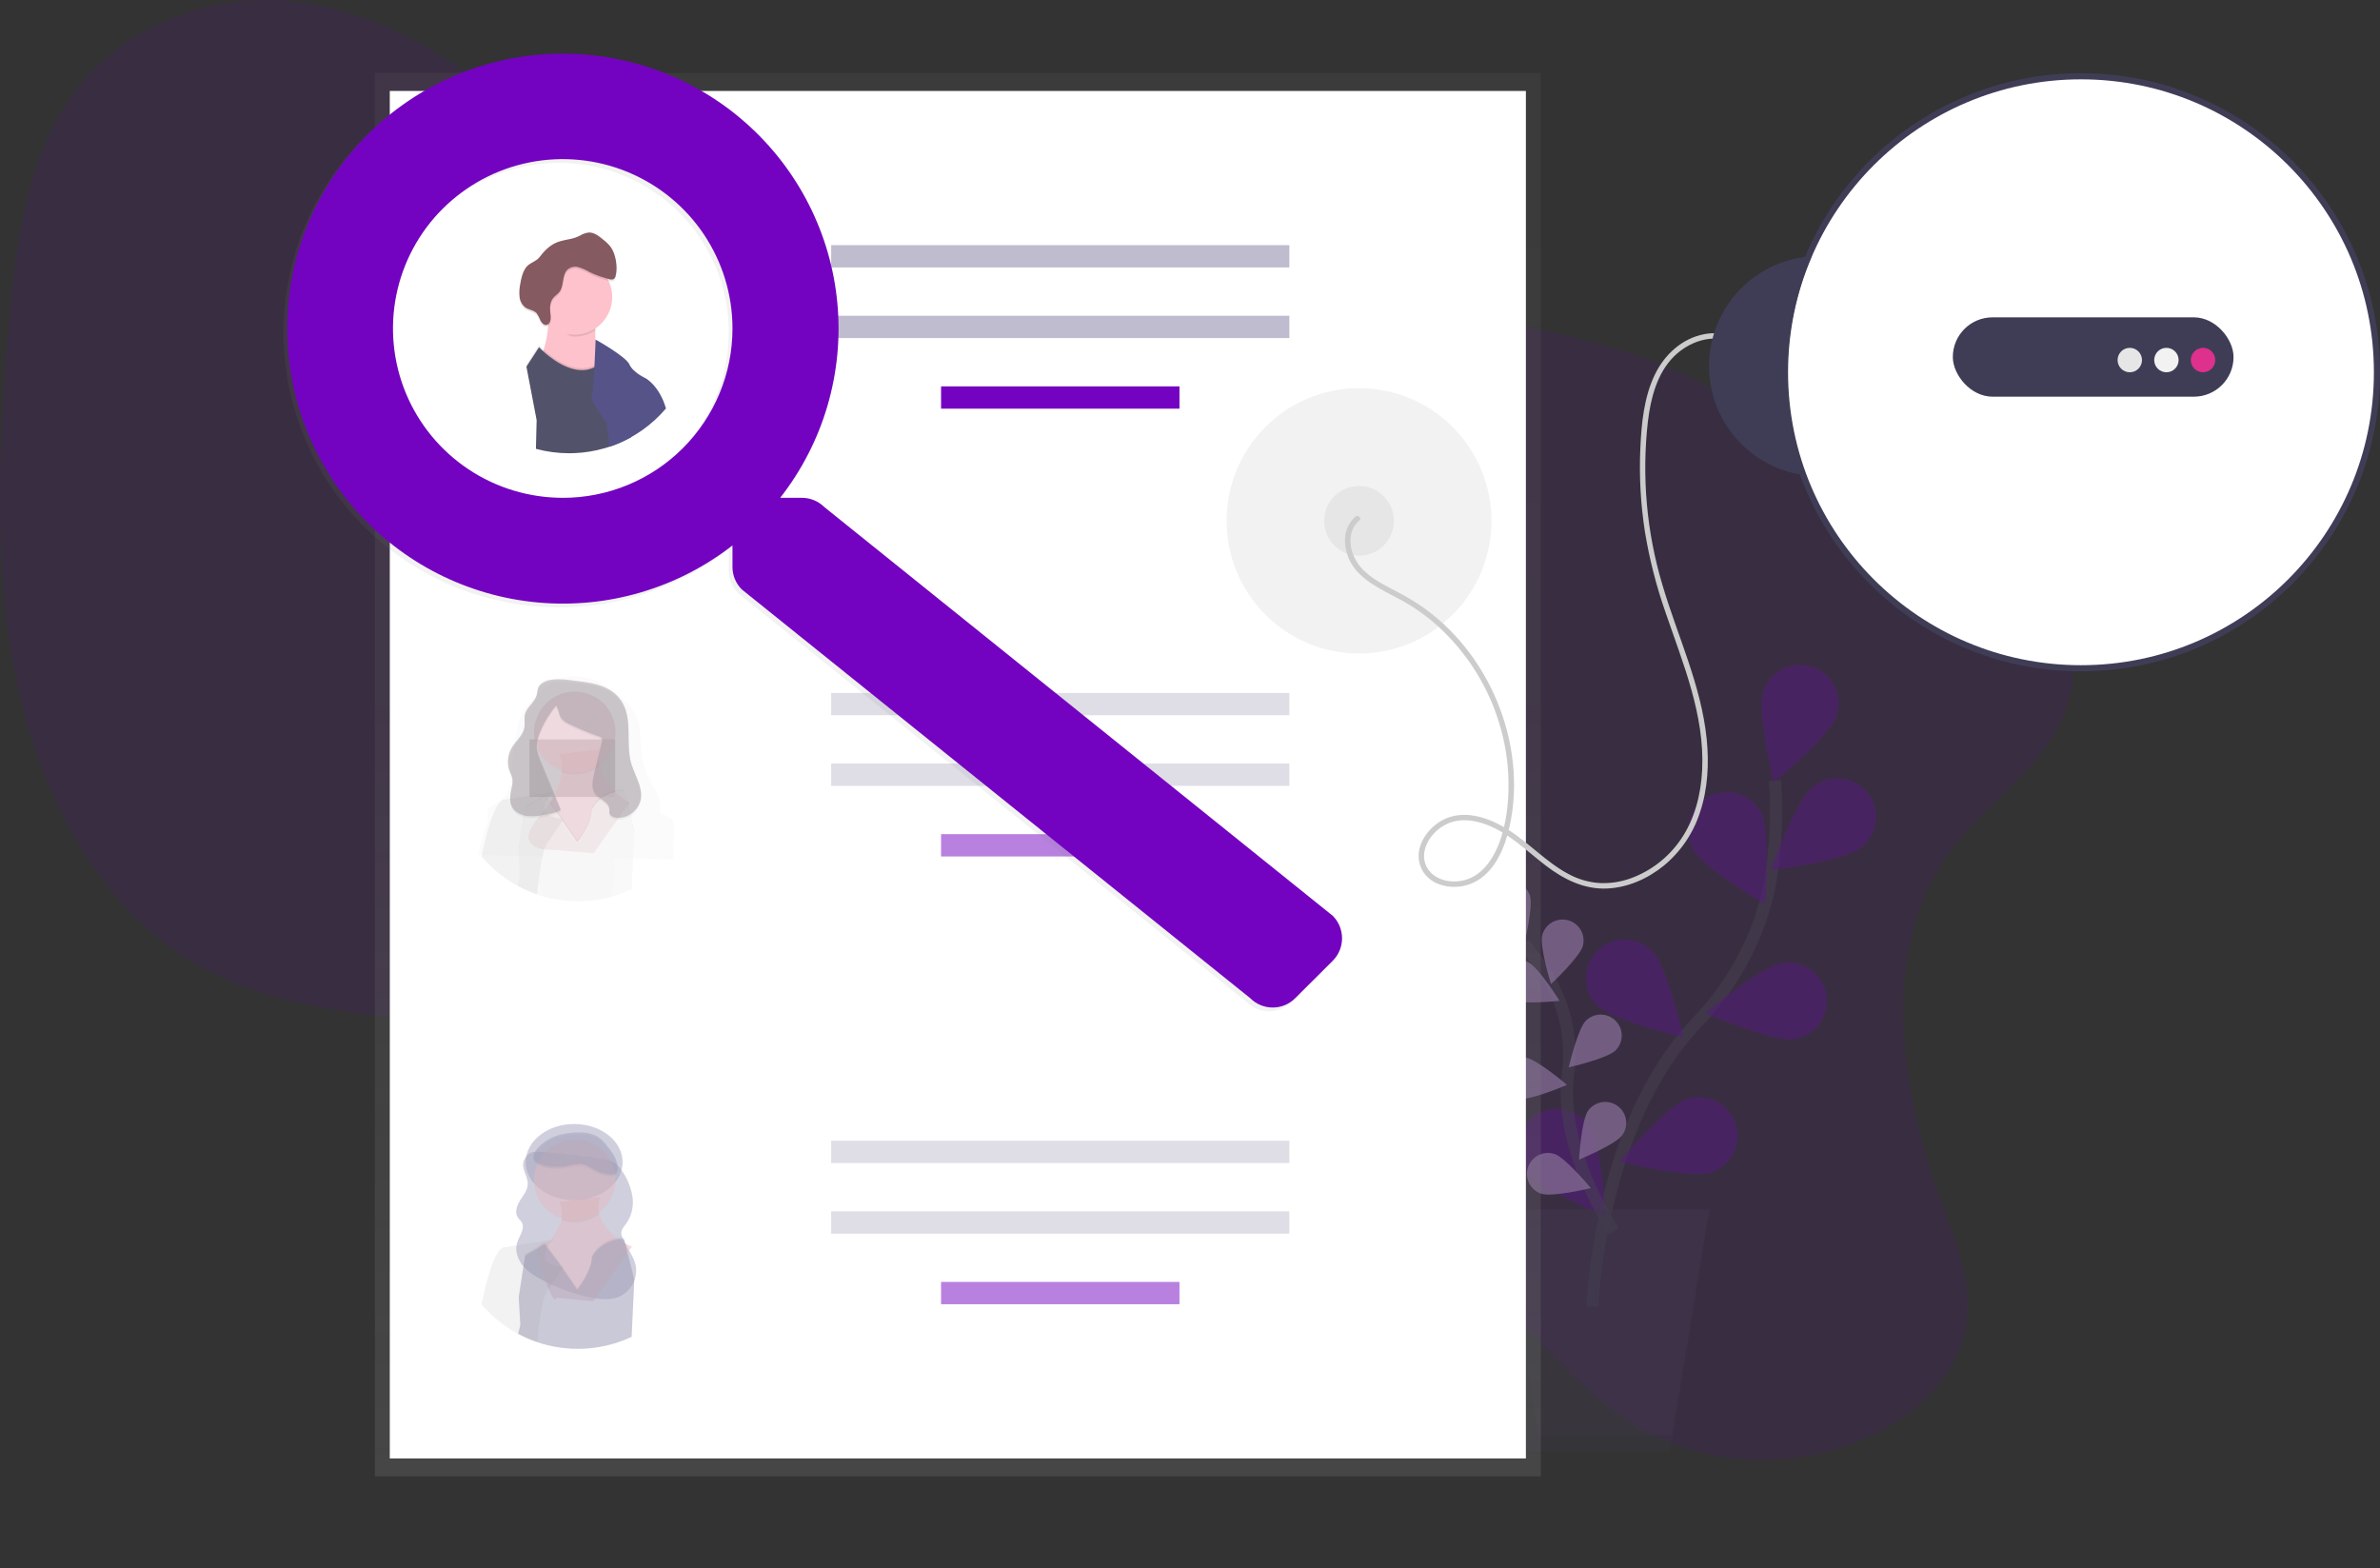 <svg width="390" height="257" viewBox="0 0 390 257" fill="none" xmlns="http://www.w3.org/2000/svg">
<rect x="0" y="0" width="390" height="257" fill="#333333" stroke="none"/>
<g clip-path="url(#clip0)">
<path opacity="0.1" d="M319.54 139.505C307.592 155.86 311.535 179.206 318.442 197.805C320.755 204.031 323.383 210.616 322.183 217.39C320.718 225.671 313.833 231.876 306.676 235.255C293.629 241.414 278.217 240.431 266.546 232.671C256.475 225.973 249.385 214.842 239.118 208.464C221.936 197.793 199.629 202.56 180.505 210.707C166.976 216.471 152.156 223.893 138.971 218.571C129.693 214.827 123.446 205.294 120.159 195.104C118.572 190.184 117.461 184.844 114.299 180.993C112.419 178.703 109.935 177.108 107.38 175.775C84.066 163.596 54.078 171.208 31.475 157.62C16.215 148.444 6.717 130.637 2.771 111.916C-1.175 93.195 -0.198 73.433 1.373 54.009C2.49 40.205 4.257 25.454 12.577 14.607C21.376 3.138 36.123 -1.419 49.31 0.377C62.498 2.173 74.321 9.48 84.664 18.203C97.602 29.084 109.504 42.744 125.594 46.876C136.554 49.689 148.197 47.698 159.59 46.818C178.634 45.35 197.611 47.04 216.473 48.949C234.528 50.776 252.708 52.816 269.809 58.804C281.91 63.042 291.502 71.052 302.895 76.526C310.32 80.094 318.49 80.923 325.479 85.532C334.104 91.21 341.899 101.269 339.369 113.341C336.979 124.815 325.888 130.825 319.54 139.505Z" fill="#7303C0"/>
<g opacity="0.5">
<path opacity="0.5" d="M260.939 214.103C260.939 214.103 261.947 184.339 278.088 167.522C284.864 160.464 289.314 151.501 290.492 141.801C291.042 137.198 291.169 132.554 290.87 127.928" stroke="#535461" stroke-width="2" stroke-miterlimit="10"/>
<path opacity="0.5" d="M300.981 117.275C299.877 120.599 290.641 128.235 290.641 128.235C290.641 128.235 287.812 116.602 288.917 113.28C289.18 112.49 289.596 111.759 290.142 111.13C290.688 110.5 291.353 109.983 292.098 109.61C292.844 109.236 293.657 109.013 294.489 108.953C295.322 108.893 296.158 108.997 296.95 109.259C297.742 109.521 298.475 109.936 299.106 110.48C299.737 111.025 300.255 111.688 300.629 112.432C301.004 113.176 301.227 113.987 301.288 114.817C301.348 115.647 301.244 116.482 300.981 117.272V117.275Z" fill="#7303C0"/>
<path opacity="0.5" d="M304.83 138.982C302.083 141.174 290.18 142.581 290.18 142.581C290.18 142.581 294.148 131.283 296.894 129.094C297.541 128.533 298.294 128.108 299.108 127.845C299.923 127.581 300.783 127.485 301.636 127.562C302.489 127.638 303.318 127.886 304.072 128.29C304.827 128.694 305.492 129.247 306.027 129.914C306.562 130.581 306.957 131.349 307.187 132.172C307.417 132.995 307.478 133.856 307.366 134.703C307.254 135.55 306.972 136.365 306.536 137.101C306.1 137.836 305.52 138.476 304.83 138.982Z" fill="#7303C0"/>
<path opacity="0.5" d="M293.941 170.292C290.467 170.804 279.471 166.03 279.471 166.03C279.471 166.03 288.609 158.272 292.082 157.761C292.908 157.639 293.749 157.681 294.559 157.883C295.368 158.086 296.13 158.446 296.8 158.942C297.47 159.439 298.035 160.062 298.464 160.776C298.893 161.49 299.176 162.282 299.298 163.105C299.42 163.929 299.379 164.769 299.175 165.576C298.972 166.384 298.611 167.143 298.114 167.812C297.616 168.48 296.992 169.044 296.276 169.472C295.56 169.9 294.766 170.183 293.941 170.304V170.292Z" fill="#7303C0"/>
<path opacity="0.5" d="M280.35 192.134C277.014 193.223 265.365 190.362 265.365 190.362C265.365 190.362 273.059 181.176 276.395 180.086C277.996 179.561 279.741 179.693 281.245 180.451C282.75 181.21 283.89 182.533 284.417 184.131C284.943 185.729 284.811 187.469 284.051 188.97C283.29 190.471 281.964 191.609 280.362 192.134H280.35Z" fill="#7303C0"/>
<path opacity="0.5" d="M277.298 139.034C278.919 142.139 289.265 148.219 289.265 148.219C289.265 148.219 290.205 136.288 288.584 133.179C288.199 132.441 287.672 131.785 287.033 131.25C286.393 130.715 285.655 130.311 284.859 130.06C284.063 129.81 283.226 129.718 282.395 129.79C281.563 129.863 280.754 130.098 280.014 130.482C279.274 130.866 278.617 131.392 278.08 132.03C277.544 132.667 277.138 133.404 276.887 134.198C276.636 134.992 276.544 135.827 276.617 136.656C276.689 137.486 276.925 138.293 277.31 139.031L277.298 139.034Z" fill="#7303C0"/>
<path opacity="0.5" d="M261.73 164.775C264.208 167.257 275.891 169.972 275.891 169.972C275.891 169.972 273.209 158.306 270.734 155.825C269.544 154.634 267.929 153.963 266.244 153.96C264.558 153.956 262.941 154.621 261.747 155.808C260.553 156.994 259.881 158.605 259.877 160.287C259.874 161.968 260.541 163.581 261.73 164.772V164.775Z" fill="#7303C0"/>
<path opacity="0.5" d="M250.041 191.869C252.062 194.73 263.119 199.379 263.119 199.379C263.119 199.379 262.454 187.43 260.43 184.565C259.962 183.855 259.355 183.245 258.646 182.774C257.938 182.302 257.141 181.978 256.304 181.819C255.466 181.661 254.606 181.672 253.773 181.853C252.94 182.033 252.153 182.379 251.456 182.869C250.76 183.359 250.17 183.984 249.721 184.706C249.272 185.429 248.973 186.234 248.842 187.074C248.711 187.913 248.751 188.771 248.959 189.595C249.167 190.42 249.539 191.194 250.053 191.872L250.041 191.869Z" fill="#7303C0"/>
<path opacity="0.5" d="M264.486 201.785C264.486 201.785 255.33 188.498 256.936 175.998C257.643 170.759 256.628 165.432 254.042 160.818C252.797 158.637 251.355 156.574 249.733 154.655" stroke="#535461" stroke-width="2" stroke-miterlimit="10"/>
<path opacity="0.5" d="M250.7 146.77C251.289 148.572 249.733 154.862 249.733 154.862C249.733 154.862 244.749 150.704 244.16 148.904C243.876 148.039 243.949 147.097 244.362 146.286C244.775 145.474 245.494 144.859 246.362 144.577C247.229 144.294 248.173 144.367 248.987 144.779C249.801 145.19 250.417 145.908 250.7 146.773V146.77Z" fill="#7303C0"/>
<path opacity="0.5" d="M259.377 154.987C258.892 156.814 254.155 161.256 254.155 161.256C254.155 161.256 252.238 155.063 252.724 153.231C252.957 152.351 253.532 151.599 254.321 151.141C255.11 150.684 256.049 150.558 256.931 150.79C257.813 151.023 258.567 151.596 259.025 152.384C259.484 153.171 259.611 154.107 259.377 154.987Z" fill="#7303C0"/>
<path opacity="0.5" d="M264.73 172.116C263.384 173.452 257.051 174.898 257.051 174.898C257.051 174.898 258.528 168.587 259.877 167.251C260.198 166.933 260.578 166.681 260.996 166.51C261.415 166.339 261.862 166.251 262.314 166.253C262.766 166.254 263.214 166.344 263.631 166.518C264.048 166.692 264.427 166.946 264.745 167.266C265.064 167.586 265.316 167.965 265.488 168.382C265.66 168.799 265.747 169.246 265.746 169.697C265.744 170.148 265.654 170.594 265.48 171.01C265.305 171.426 265.051 171.804 264.73 172.122V172.116Z" fill="#7303C0"/>
<path opacity="0.5" d="M265.856 185.99C264.754 187.533 258.745 190.021 258.745 190.021C258.745 190.021 259.133 183.551 260.234 182.007C260.496 181.64 260.828 181.328 261.211 181.088C261.593 180.848 262.02 180.686 262.465 180.611C262.911 180.536 263.367 180.549 263.807 180.65C264.248 180.75 264.664 180.936 265.032 181.198C265.4 181.459 265.714 181.79 265.954 182.171C266.194 182.553 266.356 182.978 266.432 183.423C266.507 183.867 266.494 184.322 266.393 184.761C266.292 185.201 266.106 185.616 265.844 185.984L265.856 185.99Z" fill="#7303C0"/>
<path opacity="0.5" d="M247.404 163.838C249.11 164.672 255.571 164.002 255.571 164.002C255.571 164.002 252.132 158.504 250.425 157.673C249.606 157.273 248.661 157.214 247.798 157.51C246.935 157.805 246.225 158.431 245.825 159.248C245.424 160.066 245.365 161.009 245.661 161.869C245.958 162.73 246.584 163.438 247.404 163.838Z" fill="#7303C0"/>
<path opacity="0.5" d="M248.927 180.05C250.807 180.336 256.771 177.769 256.771 177.769C256.771 177.769 251.839 173.55 249.962 173.276C249.06 173.139 248.14 173.365 247.405 173.905C246.67 174.444 246.18 175.253 246.043 176.153C245.906 177.053 246.133 177.97 246.673 178.703C247.214 179.436 248.025 179.925 248.927 180.062V180.05Z" fill="#7303C0"/>
<path opacity="0.5" d="M252.571 195.598C254.375 196.207 260.689 194.685 260.689 194.685C260.689 194.685 256.545 189.695 254.741 189.095C253.875 188.808 252.93 188.876 252.114 189.284C251.298 189.692 250.678 190.406 250.39 191.27C250.103 192.134 250.171 193.077 250.58 193.891C250.989 194.705 251.705 195.323 252.571 195.61V195.598Z" fill="#7303C0"/>
<path opacity="0.5" d="M250.7 146.77C251.289 148.572 249.733 154.862 249.733 154.862C249.733 154.862 244.749 150.704 244.16 148.904C243.876 148.039 243.949 147.097 244.362 146.286C244.775 145.474 245.494 144.859 246.362 144.577C247.229 144.294 248.173 144.367 248.987 144.779C249.801 145.19 250.417 145.908 250.7 146.773V146.77Z" fill="white"/>
<path opacity="0.5" d="M259.377 154.987C258.892 156.814 254.155 161.256 254.155 161.256C254.155 161.256 252.238 155.063 252.724 153.231C252.957 152.351 253.532 151.599 254.321 151.141C255.11 150.684 256.049 150.558 256.931 150.79C257.813 151.023 258.567 151.596 259.025 152.384C259.484 153.171 259.611 154.107 259.377 154.987Z" fill="white"/>
<path opacity="0.5" d="M264.73 172.116C263.384 173.452 257.051 174.898 257.051 174.898C257.051 174.898 258.528 168.587 259.877 167.251C260.198 166.933 260.578 166.681 260.996 166.51C261.415 166.339 261.862 166.251 262.314 166.253C262.766 166.254 263.214 166.344 263.631 166.518C264.048 166.692 264.427 166.946 264.745 167.266C265.064 167.586 265.316 167.965 265.488 168.382C265.66 168.799 265.747 169.246 265.746 169.697C265.744 170.148 265.654 170.594 265.48 171.01C265.305 171.426 265.051 171.804 264.73 172.122V172.116Z" fill="white"/>
<path opacity="0.5" d="M265.856 185.99C264.754 187.533 258.745 190.021 258.745 190.021C258.745 190.021 259.133 183.551 260.234 182.007C260.496 181.64 260.828 181.328 261.211 181.088C261.593 180.848 262.02 180.686 262.465 180.611C262.911 180.536 263.367 180.549 263.807 180.65C264.248 180.75 264.664 180.936 265.032 181.198C265.4 181.459 265.714 181.79 265.954 182.171C266.194 182.553 266.356 182.978 266.432 183.423C266.507 183.867 266.494 184.322 266.393 184.761C266.292 185.201 266.106 185.616 265.844 185.984L265.856 185.99Z" fill="white"/>
<path opacity="0.5" d="M247.404 163.838C249.11 164.672 255.571 164.002 255.571 164.002C255.571 164.002 252.132 158.504 250.425 157.673C249.606 157.273 248.661 157.214 247.798 157.51C246.935 157.805 246.225 158.431 245.825 159.248C245.424 160.066 245.365 161.009 245.661 161.869C245.958 162.73 246.584 163.438 247.404 163.838Z" fill="white"/>
<path opacity="0.5" d="M248.927 180.05C250.807 180.336 256.771 177.769 256.771 177.769C256.771 177.769 251.839 173.55 249.962 173.276C249.06 173.139 248.14 173.365 247.405 173.905C246.67 174.444 246.18 175.253 246.043 176.153C245.906 177.053 246.133 177.97 246.673 178.703C247.214 179.436 248.025 179.925 248.927 180.062V180.05Z" fill="white"/>
<path opacity="0.5" d="M252.571 195.598C254.375 196.207 260.689 194.685 260.689 194.685C260.689 194.685 256.545 189.695 254.741 189.095C253.875 188.808 252.93 188.876 252.114 189.284C251.298 189.692 250.678 190.406 250.39 191.27C250.103 192.134 250.171 193.077 250.58 193.891C250.989 194.705 251.705 195.323 252.571 195.61V195.598Z" fill="white"/>
<path opacity="0.5" d="M247.544 237.81H273.587L280.1 198.192H241.035L247.544 237.81Z" fill="#474059"/>
<path opacity="0.1" d="M246.019 198.192L252.101 235.213H274.014L273.587 237.81H247.544L241.035 198.192H246.019Z" fill="black"/>
</g>
<path d="M252.482 11.962H61.43V241.914H252.482V11.962Z" fill="url(#paint0_linear)"/>
<path d="M250.041 14.903H63.872V238.979H250.041V14.903Z" fill="white"/>
<path d="M211.281 40.172H136.203V43.826H211.281V40.172Z" fill="#C0BCCF"/>
<path d="M211.281 51.742H136.203V55.395H211.281V51.742Z" fill="#C0BCCF"/>
<path d="M193.275 63.311H154.209V66.964H193.275V63.311Z" fill="#7303C0"/>
<path opacity="0.5" d="M211.281 113.545H136.203V117.199H211.281V113.545Z" fill="#C0BCCF"/>
<path opacity="0.5" d="M211.281 125.115H136.203V128.768H211.281V125.115Z" fill="#C0BCCF"/>
<path opacity="0.5" d="M193.275 136.684H154.209V140.337H193.275V136.684Z" fill="#7303C0"/>
<path opacity="0.5" d="M211.281 186.918H136.203V190.572H211.281V186.918Z" fill="#C0BCCF"/>
<path opacity="0.5" d="M211.281 198.487H136.203V202.141H211.281V198.487Z" fill="#C0BCCF"/>
<path opacity="0.5" d="M193.275 210.057H154.209V213.71H193.275V210.057Z" fill="#7303C0"/>
<g opacity="0.5">
<path opacity="0.5" d="M109.77 133.922L108.195 133.216C108.219 132.977 108.229 132.737 108.225 132.497C108.236 132.295 108.236 132.091 108.225 131.889C108.07 130.287 107.047 128.893 106.324 127.428C105.662 126.092 105.241 124.649 105.082 123.166C104.89 121.339 105.082 119.446 104.411 117.728C103.864 116.343 102.784 115.186 101.627 114.163C100.329 112.948 98.812 111.988 97.156 111.335C95.465 110.726 93.521 110.571 91.83 111.192C90.304 111.752 89.129 112.869 87.994 113.956C87.17 114.681 86.441 115.508 85.827 116.416C85.134 117.549 84.838 118.852 84.606 120.137C84.242 122.194 83.991 124.269 83.856 126.354C83.737 128.092 83.55 130.065 82.061 131.13C81.335 131.651 80.312 131.943 79.98 132.732C79.885 132.969 79.848 133.224 79.87 133.478C79.861 133.689 79.876 133.9 79.915 134.108C79.937 134.23 79.961 134.348 79.992 134.47C79.564 135.53 79.206 136.616 78.918 137.722C78.695 138.544 78.49 139.351 78.307 140.133H78.802H79.064L81.908 140.2H81.948L85 140.27H85.015L87.86 140.337H87.93L88.751 140.395H89.019L100.394 140.657H100.455L101.212 140.675H101.478L103.754 140.727L107.112 140.803H107.136L109.663 140.864H109.932H110.45L110.316 138.221C110.872 134.175 109.77 133.922 109.77 133.922ZM96.991 133.6C96.991 135.84 94.586 138.583 94.586 138.583L92.166 135.295L92.255 135.167L94.586 138.334C94.586 138.334 96.991 135.594 96.991 133.35C97.047 133.236 97.112 133.126 97.183 133.021L97.238 133.192C97.146 133.321 97.063 133.458 96.991 133.6ZM100.69 142.392C100.69 142.279 100.69 142.164 100.669 142.051C100.647 141.938 100.651 141.838 100.635 141.728C100.62 141.619 100.608 141.512 100.593 141.403C100.577 141.293 100.556 141.186 100.535 141.077C100.513 140.967 100.492 140.861 100.467 140.751C100.467 140.715 100.452 140.681 100.443 140.641C100.409 140.498 100.373 140.355 100.333 140.212C100.293 140.069 100.269 139.981 100.232 139.868C100.232 139.816 100.202 139.765 100.184 139.716C100.165 139.667 100.132 139.552 100.104 139.469L100.049 139.311C100.025 139.241 100 139.168 99.973 139.098C99.927 138.97 99.878 138.845 99.829 138.717C99.781 138.589 99.729 138.465 99.677 138.34C99.573 138.084 99.46 137.831 99.347 137.576C98.905 136.589 98.407 135.618 97.95 134.656C97.704 134.153 97.486 133.636 97.296 133.109L97.238 133.185C97.146 133.316 97.063 133.454 96.991 133.596C96.991 135.837 94.586 138.58 94.586 138.58L92.166 135.292L90.048 138.337C89.743 138.489 89.438 139.007 89.2 139.743C89.132 139.941 89.068 140.16 89.007 140.389C88.965 140.544 88.925 140.693 88.888 140.867C88.867 140.949 88.849 141.031 88.83 141.116L88.775 141.375V141.415C88.739 141.591 88.702 141.774 88.668 141.96C88.635 142.145 88.595 142.359 88.562 142.569C88.537 142.701 88.516 142.832 88.498 142.961C88.455 143.214 88.418 143.47 88.382 143.726C88.36 143.875 88.339 144.03 88.321 144.167L88.247 144.733C88.403 145.199 88.577 145.647 88.757 146.116C88.871 146.362 88.939 146.627 88.955 146.898C92.71 147.897 96.661 147.897 100.416 146.898C100.414 146.889 100.414 146.88 100.416 146.871C100.359 146.616 100.335 146.355 100.342 146.094C100.404 145.363 100.506 144.635 100.647 143.914C100.693 143.559 100.712 143.201 100.705 142.843V142.715C100.696 142.599 100.693 142.496 100.69 142.395V142.392ZM100.69 142.392C100.69 142.279 100.69 142.164 100.669 142.051C100.647 141.938 100.651 141.838 100.635 141.728C100.62 141.619 100.608 141.512 100.593 141.403C100.577 141.293 100.556 141.186 100.535 141.077C100.513 140.967 100.492 140.861 100.467 140.751C100.467 140.715 100.452 140.681 100.443 140.641C100.409 140.498 100.373 140.355 100.333 140.212C100.293 140.069 100.269 139.981 100.232 139.868C100.232 139.816 100.202 139.765 100.184 139.716C100.165 139.667 100.132 139.552 100.104 139.469L100.049 139.311C100.025 139.241 100 139.168 99.973 139.098C99.927 138.97 99.878 138.845 99.829 138.717C99.781 138.589 99.729 138.465 99.677 138.34C99.573 138.084 99.46 137.831 99.347 137.576C98.905 136.589 98.407 135.618 97.95 134.656C97.704 134.153 97.486 133.636 97.296 133.109L97.238 133.185C97.146 133.316 97.063 133.454 96.991 133.596C96.991 135.837 94.586 138.58 94.586 138.58L92.166 135.292L90.048 138.337C89.743 138.489 89.438 139.007 89.2 139.743C89.132 139.941 89.068 140.16 89.007 140.389C88.965 140.544 88.925 140.693 88.888 140.867C88.867 140.949 88.849 141.031 88.83 141.116L88.775 141.375V141.415C88.739 141.591 88.702 141.774 88.668 141.96C88.635 142.145 88.595 142.359 88.562 142.569C88.537 142.701 88.516 142.832 88.498 142.961C88.455 143.214 88.418 143.47 88.382 143.726C88.36 143.875 88.339 144.03 88.321 144.167L88.247 144.733C88.403 145.199 88.577 145.647 88.757 146.116C88.871 146.362 88.939 146.627 88.955 146.898C92.71 147.897 96.661 147.897 100.416 146.898C100.414 146.889 100.414 146.88 100.416 146.871C100.359 146.616 100.335 146.355 100.342 146.094C100.404 145.363 100.506 144.635 100.647 143.914C100.693 143.559 100.712 143.201 100.705 142.843V142.715C100.696 142.599 100.693 142.496 100.69 142.395V142.392ZM100.69 142.392C100.69 142.279 100.69 142.164 100.669 142.051C100.647 141.938 100.651 141.838 100.635 141.728C100.62 141.619 100.608 141.512 100.593 141.403C100.577 141.293 100.556 141.186 100.535 141.077C100.513 140.967 100.492 140.861 100.467 140.751C100.467 140.715 100.452 140.681 100.443 140.641C100.409 140.498 100.373 140.355 100.333 140.212C100.293 140.069 100.269 139.981 100.232 139.868C100.232 139.816 100.202 139.765 100.184 139.716C100.165 139.667 100.132 139.552 100.104 139.469L100.049 139.311C100.025 139.241 100 139.168 99.973 139.098C99.927 138.97 99.878 138.845 99.829 138.717C99.781 138.589 99.729 138.465 99.677 138.34C99.573 138.084 99.46 137.831 99.347 137.576C98.905 136.589 98.407 135.618 97.95 134.656C97.704 134.153 97.486 133.636 97.296 133.109L97.238 133.185C97.146 133.316 97.063 133.454 96.991 133.596C96.991 135.837 94.586 138.58 94.586 138.58L92.166 135.292L90.048 138.337C89.743 138.489 89.438 139.007 89.2 139.743C89.132 139.941 89.068 140.16 89.007 140.389C88.965 140.544 88.925 140.693 88.888 140.867C88.867 140.949 88.849 141.031 88.83 141.116L88.775 141.375V141.415C88.739 141.591 88.702 141.774 88.668 141.96C88.635 142.145 88.595 142.359 88.562 142.569C88.537 142.701 88.516 142.832 88.498 142.961C88.455 143.214 88.418 143.47 88.382 143.726C88.36 143.875 88.339 144.03 88.321 144.167L88.247 144.733C88.403 145.199 88.577 145.647 88.757 146.116C88.871 146.362 88.939 146.627 88.955 146.898C92.71 147.897 96.661 147.897 100.416 146.898C100.414 146.889 100.414 146.88 100.416 146.871C100.359 146.616 100.335 146.355 100.342 146.094C100.404 145.363 100.506 144.635 100.647 143.914C100.693 143.559 100.712 143.201 100.705 142.843V142.715C100.696 142.599 100.693 142.496 100.69 142.395V142.392ZM100.69 142.392C100.69 142.279 100.69 142.164 100.669 142.051C100.647 141.938 100.651 141.838 100.635 141.728C100.62 141.619 100.608 141.512 100.593 141.403C100.577 141.293 100.556 141.186 100.535 141.077C100.513 140.967 100.492 140.861 100.467 140.751C100.467 140.715 100.452 140.681 100.443 140.641C100.409 140.498 100.373 140.355 100.333 140.212C100.293 140.069 100.269 139.981 100.232 139.868C100.232 139.816 100.202 139.765 100.184 139.716C100.165 139.667 100.132 139.552 100.104 139.469L100.049 139.311C100.025 139.241 100 139.168 99.973 139.098C99.927 138.97 99.878 138.845 99.829 138.717C99.781 138.589 99.729 138.465 99.677 138.34C99.573 138.084 99.46 137.831 99.347 137.576C98.905 136.589 98.407 135.618 97.95 134.656C97.704 134.153 97.486 133.636 97.296 133.109L97.238 133.185C97.146 133.316 97.063 133.454 96.991 133.596C96.991 135.837 94.586 138.58 94.586 138.58L92.166 135.292L90.048 138.337C89.743 138.489 89.438 139.007 89.2 139.743C89.132 139.941 89.068 140.16 89.007 140.389C88.965 140.544 88.925 140.693 88.888 140.867C88.867 140.949 88.849 141.031 88.83 141.116L88.775 141.375V141.415C88.739 141.591 88.702 141.774 88.668 141.96C88.635 142.145 88.595 142.359 88.562 142.569C88.537 142.701 88.516 142.832 88.498 142.961C88.455 143.214 88.418 143.47 88.382 143.726C88.36 143.875 88.339 144.03 88.321 144.167L88.247 144.733C88.403 145.199 88.577 145.647 88.757 146.116C88.871 146.362 88.939 146.627 88.955 146.898C92.71 147.897 96.661 147.897 100.416 146.898C100.414 146.889 100.414 146.88 100.416 146.871C100.359 146.616 100.335 146.355 100.342 146.094C100.404 145.363 100.506 144.635 100.647 143.914C100.693 143.559 100.712 143.201 100.705 142.843V142.715C100.696 142.599 100.693 142.496 100.69 142.395V142.392Z" fill="url(#paint1_linear)"/>
<path opacity="0.5" d="M100.8 121.157H86.761V130.595H100.8V121.157Z" fill="#493545"/>
<path opacity="0.5" d="M103.132 131.566L97.257 139.823L91.116 139.29C91.116 139.29 83.105 139.82 88.446 133.697C91.013 130.753 91.852 128.299 92.032 126.548C92.227 124.655 91.65 123.577 91.65 123.577L98.325 122.779C98.024 123.677 97.986 124.641 98.215 125.559C99.051 129.018 103.132 131.566 103.132 131.566Z" fill="#C77485"/>
<path opacity="0.1" d="M98.212 125.55C97.342 126.207 96.323 126.642 95.245 126.815C94.166 126.988 93.062 126.894 92.029 126.542C92.224 124.649 91.647 123.571 91.647 123.571L98.322 122.773C98.022 123.67 97.983 124.633 98.212 125.55Z" fill="black"/>
<path opacity="0.5" d="M94.186 126.634C97.873 126.634 100.861 123.653 100.861 119.975C100.861 116.298 97.873 113.317 94.186 113.317C90.5 113.317 87.512 116.298 87.512 119.975C87.512 123.653 90.5 126.634 94.186 126.634Z" fill="#C77485"/>
<path opacity="0.1" d="M102.888 131.907L102.732 131.298L102.598 130.762L102.399 129.97L102.363 129.824L102.332 129.703C102.332 129.703 102.491 129.225 101.444 129.38L101.249 129.413C101.084 129.447 100.892 129.492 100.672 129.553L100.474 129.614L100.211 129.696C99.38 129.966 98.622 130.423 97.995 131.03C97.714 131.298 97.465 131.599 97.254 131.925C97.232 131.956 97.217 131.983 97.199 132.007C97.126 132.12 97.062 132.238 97.007 132.36C97.007 134.76 94.602 137.688 94.602 137.688L92.255 134.306L92.209 134.239L91.65 133.429L91.452 133.167L91.385 133.076L90.164 131.441L89.859 131.033L89.758 130.896L89.609 130.698L89.258 130.232L87.884 131.033L86.053 132.099L84.985 139.025V139.217L85.018 139.789L85.241 143.552V143.604L84.851 145.163L84.909 145.193C85.83 145.689 86.79 146.113 87.777 146.46L88.037 146.551C88.342 146.651 88.629 146.743 88.928 146.831C88.939 146.876 88.947 146.922 88.952 146.968C88.952 146.925 88.952 146.88 88.952 146.837C92.698 147.905 96.668 147.905 100.413 146.837L100.483 146.816C100.657 146.767 100.834 146.715 101.005 146.657L101.282 146.569C102.035 146.318 102.773 146.023 103.492 145.686L103.748 140.237L103.931 136.306V136.081L102.888 131.907Z" fill="black"/>
<path opacity="0.5" d="M100.69 142.03C100.69 141.908 100.69 141.786 100.669 141.664C100.647 141.543 100.65 141.436 100.635 141.32C100.62 141.205 100.608 141.089 100.592 140.973C100.577 140.858 100.556 140.742 100.534 140.626C100.513 140.511 100.492 140.395 100.467 140.279C100.467 140.24 100.452 140.203 100.443 140.164C100.409 140.011 100.373 139.859 100.333 139.704C100.293 139.549 100.269 139.457 100.232 139.335C100.232 139.281 100.202 139.226 100.183 139.174C100.165 139.122 100.132 138.997 100.104 138.909L100.049 138.739C100.025 138.663 100 138.586 99.973 138.51C99.927 138.373 99.878 138.239 99.829 138.102C99.781 137.965 99.729 137.831 99.677 137.697C99.573 137.423 99.46 137.152 99.347 136.882C98.905 135.828 98.407 134.79 97.949 133.761C97.703 133.221 97.485 132.67 97.296 132.108L97.238 132.19C97.145 132.33 97.063 132.476 96.991 132.628C96.991 135.024 94.586 137.956 94.586 137.956L92.166 134.44L90.048 137.688C89.743 137.85 89.437 138.404 89.199 139.192C89.132 139.405 89.068 139.637 89.007 139.883C88.964 140.048 88.925 140.221 88.888 140.395C88.867 140.483 88.848 140.571 88.83 140.663L88.775 140.94V140.982C88.739 141.171 88.702 141.366 88.668 141.564C88.635 141.762 88.595 141.99 88.561 142.206C88.537 142.346 88.516 142.486 88.497 142.627C88.455 142.897 88.418 143.172 88.382 143.442C88.36 143.601 88.339 143.747 88.32 143.914L88.247 144.523C88.403 145.023 88.577 145.516 88.757 146C88.872 146.265 88.939 146.549 88.955 146.837C92.7 147.905 96.67 147.905 100.415 146.837C100.414 146.827 100.414 146.817 100.415 146.807C100.359 146.533 100.334 146.254 100.342 145.976C100.404 145.194 100.506 144.417 100.647 143.646C100.692 143.267 100.712 142.884 100.705 142.502V142.365C100.696 142.249 100.693 142.139 100.69 142.03ZM100.69 142.03C100.69 141.908 100.69 141.786 100.669 141.664C100.647 141.543 100.65 141.436 100.635 141.32C100.62 141.205 100.608 141.089 100.592 140.973C100.577 140.858 100.556 140.742 100.534 140.626C100.513 140.511 100.492 140.395 100.467 140.279C100.467 140.24 100.452 140.203 100.443 140.164C100.409 140.011 100.373 139.859 100.333 139.704C100.293 139.549 100.269 139.457 100.232 139.335C100.232 139.281 100.202 139.226 100.183 139.174C100.165 139.122 100.132 138.997 100.104 138.909L100.049 138.739C100.025 138.663 100 138.586 99.973 138.51C99.927 138.373 99.878 138.239 99.829 138.102C99.781 137.965 99.729 137.831 99.677 137.697C99.573 137.423 99.46 137.152 99.347 136.882C98.905 135.828 98.407 134.79 97.949 133.761C97.703 133.221 97.485 132.67 97.296 132.108L97.238 132.19C97.145 132.33 97.063 132.476 96.991 132.628C96.991 135.024 94.586 137.956 94.586 137.956L92.166 134.44L90.048 137.688C89.743 137.85 89.437 138.404 89.199 139.192C89.132 139.405 89.068 139.637 89.007 139.883C88.964 140.048 88.925 140.221 88.888 140.395C88.867 140.483 88.848 140.571 88.83 140.663L88.775 140.94V140.982C88.739 141.171 88.702 141.366 88.668 141.564C88.635 141.762 88.595 141.99 88.561 142.206C88.537 142.346 88.516 142.486 88.497 142.627C88.455 142.897 88.418 143.172 88.382 143.442C88.36 143.601 88.339 143.747 88.32 143.914L88.247 144.523C88.403 145.023 88.577 145.516 88.757 146C88.872 146.265 88.939 146.549 88.955 146.837C92.7 147.905 96.67 147.905 100.415 146.837C100.414 146.827 100.414 146.817 100.415 146.807C100.359 146.533 100.334 146.254 100.342 145.976C100.404 145.194 100.506 144.417 100.647 143.646C100.692 143.267 100.712 142.884 100.705 142.502V142.365C100.696 142.249 100.693 142.139 100.69 142.03ZM100.69 142.03C100.69 141.908 100.69 141.786 100.669 141.664C100.647 141.543 100.65 141.436 100.635 141.32C100.62 141.205 100.608 141.089 100.592 140.973C100.577 140.858 100.556 140.742 100.534 140.626C100.513 140.511 100.492 140.395 100.467 140.279C100.467 140.24 100.452 140.203 100.443 140.164C100.409 140.011 100.373 139.859 100.333 139.704C100.293 139.549 100.269 139.457 100.232 139.335C100.232 139.281 100.202 139.226 100.183 139.174C100.165 139.122 100.132 138.997 100.104 138.909L100.049 138.739C100.025 138.663 100 138.586 99.973 138.51C99.927 138.373 99.878 138.239 99.829 138.102C99.781 137.965 99.729 137.831 99.677 137.697C99.573 137.423 99.46 137.152 99.347 136.882C98.905 135.828 98.407 134.79 97.949 133.761C97.703 133.221 97.485 132.67 97.296 132.108L97.238 132.19C97.145 132.33 97.063 132.476 96.991 132.628C96.991 135.024 94.586 137.956 94.586 137.956L92.166 134.44L90.048 137.688C89.743 137.85 89.437 138.404 89.199 139.192C89.132 139.405 89.068 139.637 89.007 139.883C88.964 140.048 88.925 140.221 88.888 140.395C88.867 140.483 88.848 140.571 88.83 140.663L88.775 140.94V140.982C88.739 141.171 88.702 141.366 88.668 141.564C88.635 141.762 88.595 141.99 88.561 142.206C88.537 142.346 88.516 142.486 88.497 142.627C88.455 142.897 88.418 143.172 88.382 143.442C88.36 143.601 88.339 143.747 88.32 143.914L88.247 144.523C88.403 145.023 88.577 145.516 88.757 146C88.872 146.265 88.939 146.549 88.955 146.837C92.7 147.905 96.67 147.905 100.415 146.837C100.414 146.827 100.414 146.817 100.415 146.807C100.359 146.533 100.334 146.254 100.342 145.976C100.404 145.194 100.506 144.417 100.647 143.646C100.692 143.267 100.712 142.884 100.705 142.502V142.365C100.696 142.249 100.693 142.139 100.69 142.03ZM103.925 136.315L102.836 131.977L102.649 131.234L102.597 131.03L102.332 129.97C102.333 129.961 102.333 129.952 102.332 129.943C102.338 129.896 102.331 129.849 102.311 129.806C102.271 129.727 102.17 129.645 101.935 129.623C101.846 129.617 101.756 129.617 101.667 129.623C101.401 129.65 101.139 129.698 100.882 129.77C100.757 129.803 100.623 129.84 100.479 129.885L100.217 129.967H100.193C99.49 130.198 98.837 130.559 98.27 131.033C97.895 131.345 97.566 131.707 97.293 132.111L97.235 132.193C97.142 132.333 97.06 132.48 96.988 132.631C96.988 135.027 94.583 137.959 94.583 137.959L92.163 134.443L92.025 134.245L92.001 134.211L91.65 133.697L91.385 133.344L91.314 133.252L90.063 131.587L89.666 131.048V131.03L89.529 130.844L89.266 130.497L88.351 131.03L86.062 132.36L85.006 139.214V139.287L85.037 139.786L85.262 143.601V143.817L84.918 145.19C85.839 145.686 86.799 146.109 87.786 146.457L88.046 146.548C88.351 146.648 88.638 146.74 88.937 146.828C88.948 146.873 88.956 146.919 88.961 146.965C88.961 146.922 88.961 146.877 88.961 146.834C92.706 147.902 96.676 147.902 100.421 146.834L100.492 146.813C100.666 146.764 100.843 146.712 101.014 146.654L101.291 146.566C102.044 146.315 102.782 146.02 103.501 145.683L103.754 140.24L103.937 136.352L103.925 136.315ZM88.915 146.828C88.927 146.873 88.935 146.919 88.94 146.965C88.94 146.922 88.94 146.877 88.94 146.834L88.915 146.828ZM100.69 142.03C100.69 141.908 100.69 141.786 100.669 141.664C100.647 141.543 100.65 141.436 100.635 141.32C100.62 141.205 100.608 141.089 100.592 140.973C100.577 140.858 100.556 140.742 100.534 140.626C100.513 140.511 100.492 140.395 100.467 140.279C100.467 140.24 100.452 140.203 100.443 140.164C100.409 140.011 100.373 139.859 100.333 139.704C100.293 139.549 100.269 139.457 100.232 139.335C100.232 139.281 100.202 139.226 100.183 139.174C100.165 139.122 100.132 138.997 100.104 138.909L100.049 138.739C100.025 138.663 100 138.586 99.973 138.51C99.927 138.373 99.878 138.239 99.829 138.102C99.781 137.965 99.729 137.831 99.677 137.697C99.573 137.423 99.46 137.152 99.347 136.882C98.905 135.828 98.407 134.79 97.949 133.761C97.703 133.221 97.485 132.67 97.296 132.108L97.238 132.19C97.145 132.33 97.063 132.476 96.991 132.628C96.991 135.024 94.586 137.956 94.586 137.956L92.166 134.44L90.048 137.688C89.743 137.85 89.437 138.404 89.199 139.192C89.132 139.405 89.068 139.637 89.007 139.883C88.964 140.048 88.925 140.221 88.888 140.395C88.867 140.483 88.848 140.571 88.83 140.663L88.775 140.94V140.982C88.739 141.171 88.702 141.366 88.668 141.564C88.635 141.762 88.595 141.99 88.561 142.206C88.537 142.346 88.516 142.486 88.497 142.627C88.455 142.897 88.418 143.172 88.382 143.442C88.36 143.601 88.339 143.747 88.32 143.914L88.247 144.523C88.403 145.023 88.577 145.516 88.757 146C88.872 146.265 88.939 146.549 88.955 146.837C92.7 147.905 96.67 147.905 100.415 146.837C100.414 146.827 100.414 146.817 100.415 146.807C100.359 146.533 100.334 146.254 100.342 145.976C100.404 145.194 100.506 144.417 100.647 143.646C100.692 143.267 100.712 142.884 100.705 142.502V142.365C100.696 142.249 100.693 142.139 100.69 142.03ZM100.69 142.03C100.69 141.908 100.69 141.786 100.669 141.664C100.647 141.543 100.65 141.436 100.635 141.32C100.62 141.205 100.608 141.089 100.592 140.973C100.577 140.858 100.556 140.742 100.534 140.626C100.513 140.511 100.492 140.395 100.467 140.279C100.467 140.24 100.452 140.203 100.443 140.164C100.409 140.011 100.373 139.859 100.333 139.704C100.293 139.549 100.269 139.457 100.232 139.335C100.232 139.281 100.202 139.226 100.183 139.174C100.165 139.122 100.132 138.997 100.104 138.909L100.049 138.739C100.025 138.663 100 138.586 99.973 138.51C99.927 138.373 99.878 138.239 99.829 138.102C99.781 137.965 99.729 137.831 99.677 137.697C99.573 137.423 99.46 137.152 99.347 136.882C98.905 135.828 98.407 134.79 97.949 133.761C97.703 133.221 97.485 132.67 97.296 132.108L97.238 132.19C97.145 132.33 97.063 132.476 96.991 132.628C96.991 135.024 94.586 137.956 94.586 137.956L92.166 134.44L90.048 137.688C89.743 137.85 89.437 138.404 89.199 139.192C89.132 139.405 89.068 139.637 89.007 139.883C88.964 140.048 88.925 140.221 88.888 140.395C88.867 140.483 88.848 140.571 88.83 140.663L88.775 140.94V140.982C88.739 141.171 88.702 141.366 88.668 141.564C88.635 141.762 88.595 141.99 88.561 142.206C88.537 142.346 88.516 142.486 88.497 142.627C88.455 142.897 88.418 143.172 88.382 143.442C88.36 143.601 88.339 143.747 88.32 143.914L88.247 144.523C88.403 145.023 88.577 145.516 88.757 146C88.872 146.265 88.939 146.549 88.955 146.837C92.7 147.905 96.67 147.905 100.415 146.837C100.414 146.827 100.414 146.817 100.415 146.807C100.359 146.533 100.334 146.254 100.342 145.976C100.404 145.194 100.506 144.417 100.647 143.646C100.692 143.267 100.712 142.884 100.705 142.502V142.365C100.696 142.249 100.693 142.139 100.69 142.03ZM100.69 142.03C100.69 141.908 100.69 141.786 100.669 141.664C100.647 141.543 100.65 141.436 100.635 141.32C100.62 141.205 100.608 141.089 100.592 140.973C100.577 140.858 100.556 140.742 100.534 140.626C100.513 140.511 100.492 140.395 100.467 140.279C100.467 140.24 100.452 140.203 100.443 140.164C100.409 140.011 100.373 139.859 100.333 139.704C100.293 139.549 100.269 139.457 100.232 139.335C100.232 139.281 100.202 139.226 100.183 139.174C100.165 139.122 100.132 138.997 100.104 138.909L100.049 138.739C100.025 138.663 100 138.586 99.973 138.51C99.927 138.373 99.878 138.239 99.829 138.102C99.781 137.965 99.729 137.831 99.677 137.697C99.573 137.423 99.46 137.152 99.347 136.882C98.905 135.828 98.407 134.79 97.949 133.761C97.703 133.221 97.485 132.67 97.296 132.108L97.238 132.19C97.145 132.33 97.063 132.476 96.991 132.628C96.991 135.024 94.586 137.956 94.586 137.956L92.166 134.44L90.048 137.688C89.743 137.85 89.437 138.404 89.199 139.192C89.132 139.405 89.068 139.637 89.007 139.883C88.964 140.048 88.925 140.221 88.888 140.395C88.867 140.483 88.848 140.571 88.83 140.663L88.775 140.94V140.982C88.739 141.171 88.702 141.366 88.668 141.564C88.635 141.762 88.595 141.99 88.561 142.206C88.537 142.346 88.516 142.486 88.497 142.627C88.455 142.897 88.418 143.172 88.382 143.442C88.36 143.601 88.339 143.747 88.32 143.914L88.247 144.523C88.403 145.023 88.577 145.516 88.757 146C88.872 146.265 88.939 146.549 88.955 146.837C92.7 147.905 96.67 147.905 100.415 146.837C100.414 146.827 100.414 146.817 100.415 146.807C100.359 146.533 100.334 146.254 100.342 145.976C100.404 145.194 100.506 144.417 100.647 143.646C100.692 143.267 100.712 142.884 100.705 142.502V142.365C100.696 142.249 100.693 142.139 100.69 142.03ZM100.69 142.03C100.69 141.908 100.69 141.786 100.669 141.664C100.647 141.543 100.65 141.436 100.635 141.32C100.62 141.205 100.608 141.089 100.592 140.973C100.577 140.858 100.556 140.742 100.534 140.626C100.513 140.511 100.492 140.395 100.467 140.279C100.467 140.24 100.452 140.203 100.443 140.164C100.409 140.011 100.373 139.859 100.333 139.704C100.293 139.549 100.269 139.457 100.232 139.335C100.232 139.281 100.202 139.226 100.183 139.174C100.165 139.122 100.132 138.997 100.104 138.909L100.049 138.739C100.025 138.663 100 138.586 99.973 138.51C99.927 138.373 99.878 138.239 99.829 138.102C99.781 137.965 99.729 137.831 99.677 137.697C99.573 137.423 99.46 137.152 99.347 136.882C98.905 135.828 98.407 134.79 97.949 133.761C97.703 133.221 97.485 132.67 97.296 132.108L97.238 132.19C97.145 132.33 97.063 132.476 96.991 132.628C96.991 135.024 94.586 137.956 94.586 137.956L92.166 134.44L90.048 137.688C89.743 137.85 89.437 138.404 89.199 139.192C89.132 139.405 89.068 139.637 89.007 139.883C88.964 140.048 88.925 140.221 88.888 140.395C88.867 140.483 88.848 140.571 88.83 140.663L88.775 140.94V140.982C88.739 141.171 88.702 141.366 88.668 141.564C88.635 141.762 88.595 141.99 88.561 142.206C88.537 142.346 88.516 142.486 88.497 142.627C88.455 142.897 88.418 143.172 88.382 143.442C88.36 143.601 88.339 143.747 88.32 143.914L88.247 144.523C88.403 145.023 88.577 145.516 88.757 146C88.872 146.265 88.939 146.549 88.955 146.837C92.7 147.905 96.67 147.905 100.415 146.837C100.414 146.827 100.414 146.817 100.415 146.807C100.359 146.533 100.334 146.254 100.342 145.976C100.404 145.194 100.506 144.417 100.647 143.646C100.692 143.267 100.712 142.884 100.705 142.502V142.365C100.696 142.249 100.693 142.139 100.69 142.03ZM100.69 142.03C100.69 141.908 100.69 141.786 100.669 141.664C100.647 141.543 100.65 141.436 100.635 141.32C100.62 141.205 100.608 141.089 100.592 140.973C100.577 140.858 100.556 140.742 100.534 140.626C100.513 140.511 100.492 140.395 100.467 140.279C100.467 140.24 100.452 140.203 100.443 140.164C100.409 140.011 100.373 139.859 100.333 139.704C100.293 139.549 100.269 139.457 100.232 139.335C100.232 139.281 100.202 139.226 100.183 139.174C100.165 139.122 100.132 138.997 100.104 138.909L100.049 138.739C100.025 138.663 100 138.586 99.973 138.51C99.927 138.373 99.878 138.239 99.829 138.102C99.781 137.965 99.729 137.831 99.677 137.697C99.573 137.423 99.46 137.152 99.347 136.882C98.905 135.828 98.407 134.79 97.949 133.761C97.703 133.221 97.485 132.67 97.296 132.108L97.238 132.19C97.145 132.33 97.063 132.476 96.991 132.628C96.991 135.024 94.586 137.956 94.586 137.956L92.166 134.44L90.048 137.688C89.743 137.85 89.437 138.404 89.199 139.192C89.132 139.405 89.068 139.637 89.007 139.883C88.964 140.048 88.925 140.221 88.888 140.395C88.867 140.483 88.848 140.571 88.83 140.663L88.775 140.94V140.982C88.739 141.171 88.702 141.366 88.668 141.564C88.635 141.762 88.595 141.99 88.561 142.206C88.537 142.346 88.516 142.486 88.497 142.627C88.455 142.897 88.418 143.172 88.382 143.442C88.36 143.601 88.339 143.747 88.32 143.914L88.247 144.523C88.403 145.023 88.577 145.516 88.757 146C88.872 146.265 88.939 146.549 88.955 146.837C92.7 147.905 96.67 147.905 100.415 146.837C100.414 146.827 100.414 146.817 100.415 146.807C100.359 146.533 100.334 146.254 100.342 145.976C100.404 145.194 100.506 144.417 100.647 143.646C100.692 143.267 100.712 142.884 100.705 142.502V142.365C100.696 142.249 100.693 142.139 100.69 142.03ZM100.69 142.03C100.69 141.908 100.69 141.786 100.669 141.664C100.647 141.543 100.65 141.436 100.635 141.32C100.62 141.205 100.608 141.089 100.592 140.973C100.577 140.858 100.556 140.742 100.534 140.626C100.513 140.511 100.492 140.395 100.467 140.279C100.467 140.24 100.452 140.203 100.443 140.164C100.409 140.011 100.373 139.859 100.333 139.704C100.293 139.549 100.269 139.457 100.232 139.335C100.232 139.281 100.202 139.226 100.183 139.174C100.165 139.122 100.132 138.997 100.104 138.909L100.049 138.739C100.025 138.663 100 138.586 99.973 138.51C99.927 138.373 99.878 138.239 99.829 138.102C99.781 137.965 99.729 137.831 99.677 137.697C99.573 137.423 99.46 137.152 99.347 136.882C98.905 135.828 98.407 134.79 97.949 133.761C97.703 133.221 97.485 132.67 97.296 132.108L97.238 132.19C97.145 132.33 97.063 132.476 96.991 132.628C96.991 135.024 94.586 137.956 94.586 137.956L92.166 134.44L90.048 137.688C89.743 137.85 89.437 138.404 89.199 139.192C89.132 139.405 89.068 139.637 89.007 139.883C88.964 140.048 88.925 140.221 88.888 140.395C88.867 140.483 88.848 140.571 88.83 140.663L88.775 140.94V140.982C88.739 141.171 88.702 141.366 88.668 141.564C88.635 141.762 88.595 141.99 88.561 142.206C88.537 142.346 88.516 142.486 88.497 142.627C88.455 142.897 88.418 143.172 88.382 143.442C88.36 143.601 88.339 143.747 88.32 143.914L88.247 144.523C88.403 145.023 88.577 145.516 88.757 146C88.872 146.265 88.939 146.549 88.955 146.837C92.7 147.905 96.67 147.905 100.415 146.837C100.414 146.827 100.414 146.817 100.415 146.807C100.359 146.533 100.334 146.254 100.342 145.976C100.404 145.194 100.506 144.417 100.647 143.646C100.692 143.267 100.712 142.884 100.705 142.502V142.365C100.696 142.249 100.693 142.139 100.69 142.03ZM100.69 142.03C100.69 141.908 100.69 141.786 100.669 141.664C100.647 141.543 100.65 141.436 100.635 141.32C100.62 141.205 100.608 141.089 100.592 140.973C100.577 140.858 100.556 140.742 100.534 140.626C100.513 140.511 100.492 140.395 100.467 140.279C100.467 140.24 100.452 140.203 100.443 140.164C100.409 140.011 100.373 139.859 100.333 139.704C100.293 139.549 100.269 139.457 100.232 139.335C100.232 139.281 100.202 139.226 100.183 139.174C100.165 139.122 100.132 138.997 100.104 138.909L100.049 138.739C100.025 138.663 100 138.586 99.973 138.51C99.927 138.373 99.878 138.239 99.829 138.102C99.781 137.965 99.729 137.831 99.677 137.697C99.573 137.423 99.46 137.152 99.347 136.882C98.905 135.828 98.407 134.79 97.949 133.761C97.703 133.221 97.485 132.67 97.296 132.108L97.238 132.19C97.145 132.33 97.063 132.476 96.991 132.628C96.991 135.024 94.586 137.956 94.586 137.956L92.166 134.44L90.048 137.688C89.743 137.85 89.437 138.404 89.199 139.192C89.132 139.405 89.068 139.637 89.007 139.883C88.964 140.048 88.925 140.221 88.888 140.395C88.867 140.483 88.848 140.571 88.83 140.663L88.775 140.94V140.982C88.739 141.171 88.702 141.366 88.668 141.564C88.635 141.762 88.595 141.99 88.561 142.206C88.537 142.346 88.516 142.486 88.497 142.627C88.455 142.897 88.418 143.172 88.382 143.442C88.36 143.601 88.339 143.747 88.32 143.914L88.247 144.523C88.403 145.023 88.577 145.516 88.757 146C88.872 146.265 88.939 146.549 88.955 146.837C92.7 147.905 96.67 147.905 100.415 146.837C100.414 146.827 100.414 146.817 100.415 146.807C100.359 146.533 100.334 146.254 100.342 145.976C100.404 145.194 100.506 144.417 100.647 143.646C100.692 143.267 100.712 142.884 100.705 142.502V142.365C100.696 142.249 100.693 142.139 100.69 142.03ZM100.69 142.03C100.69 141.908 100.69 141.786 100.669 141.664C100.647 141.543 100.65 141.436 100.635 141.32C100.62 141.205 100.608 141.089 100.592 140.973C100.577 140.858 100.556 140.742 100.534 140.626C100.513 140.511 100.492 140.395 100.467 140.279C100.467 140.24 100.452 140.203 100.443 140.164C100.409 140.011 100.373 139.859 100.333 139.704C100.293 139.549 100.269 139.457 100.232 139.335C100.232 139.281 100.202 139.226 100.183 139.174C100.165 139.122 100.132 138.997 100.104 138.909L100.049 138.739C100.025 138.663 100 138.586 99.973 138.51C99.927 138.373 99.878 138.239 99.829 138.102C99.781 137.965 99.729 137.831 99.677 137.697C99.573 137.423 99.46 137.152 99.347 136.882C98.905 135.828 98.407 134.79 97.949 133.761C97.703 133.221 97.485 132.67 97.296 132.108L97.238 132.19C97.145 132.33 97.063 132.476 96.991 132.628C96.991 135.024 94.586 137.956 94.586 137.956L92.166 134.44L90.048 137.688C89.743 137.85 89.437 138.404 89.199 139.192C89.132 139.405 89.068 139.637 89.007 139.883C88.964 140.048 88.925 140.221 88.888 140.395C88.867 140.483 88.848 140.571 88.83 140.663L88.775 140.94V140.982C88.739 141.171 88.702 141.366 88.668 141.564C88.635 141.762 88.595 141.99 88.561 142.206C88.537 142.346 88.516 142.486 88.497 142.627C88.455 142.897 88.418 143.172 88.382 143.442C88.36 143.601 88.339 143.747 88.32 143.914L88.247 144.523C88.403 145.023 88.577 145.516 88.757 146C88.872 146.265 88.939 146.549 88.955 146.837C92.7 147.905 96.67 147.905 100.415 146.837C100.414 146.827 100.414 146.817 100.415 146.807C100.359 146.533 100.334 146.254 100.342 145.976C100.404 145.194 100.506 144.417 100.647 143.646C100.692 143.267 100.712 142.884 100.705 142.502V142.365C100.696 142.249 100.693 142.139 100.69 142.03Z" fill="white"/>
<path opacity="0.1" d="M92.209 134.236L92.004 134.208C91.696 134.167 91.39 134.106 91.089 134.026L90.976 133.995C90.231 133.785 89.416 133.408 89.233 132.744C89.179 132.53 89.185 132.306 89.252 132.096C89.354 131.733 89.493 131.382 89.667 131.048V131.03C89.69 130.983 89.715 130.937 89.743 130.893C89.995 130.402 90.376 129.988 90.845 129.696L90.479 129.754L87.378 130.257L82.571 131.03C82.571 131.03 81.716 130.859 80.554 134.056C80.554 134.096 80.526 134.132 80.514 134.175C80.233 134.957 79.937 135.935 79.632 137.156C79.421 138.002 79.229 138.833 79.052 139.64C79 139.883 78.948 140.124 78.899 140.361C79.45 141.008 80.042 141.619 80.673 142.188L80.773 142.283C82.008 143.398 83.373 144.362 84.838 145.154L84.897 145.184C85.818 145.68 86.778 146.103 87.765 146.45L88.025 146.542C88.08 145.979 88.141 145.354 88.214 144.715C88.214 144.651 88.214 144.587 88.238 144.523L88.312 143.914C88.33 143.759 88.351 143.61 88.373 143.443C88.409 143.172 88.446 142.898 88.489 142.627C88.507 142.487 88.528 142.346 88.553 142.206C88.586 141.99 88.623 141.774 88.66 141.564C88.696 141.354 88.73 141.171 88.766 140.983V140.94L88.821 140.663C88.84 140.572 88.858 140.483 88.879 140.395C88.916 140.221 88.956 140.048 88.998 139.883C89.059 139.637 89.124 139.405 89.191 139.192C89.435 138.404 89.719 137.85 90.039 137.688L92.157 134.44L92.246 134.303L92.285 134.242L92.209 134.236Z" fill="black"/>
<path opacity="0.1" d="M88.354 112.672C88.049 113.092 88.073 113.67 87.936 114.194C87.61 115.384 86.316 116.13 86.019 117.33C85.846 118.03 86.047 118.773 85.928 119.485C85.711 120.797 84.509 121.686 83.837 122.834C83.497 123.425 83.295 124.086 83.247 124.766C83.199 125.446 83.306 126.128 83.56 126.762C83.717 127.081 83.846 127.413 83.947 127.754C84.024 128.262 83.992 128.781 83.853 129.276C83.624 130.36 83.389 131.554 83.914 132.531C84.356 133.356 85.275 133.84 86.2 133.992C87.133 134.098 88.078 134.054 88.998 133.864C90.008 133.709 91.043 133.53 91.922 133.012L88.617 125.054C88.284 124.25 87.942 123.419 87.945 122.548C87.972 121.906 88.112 121.273 88.357 120.679C88.997 118.957 89.926 117.356 91.104 115.944C91.583 116.498 91.547 117.342 91.946 117.957C92.3 118.411 92.77 118.762 93.308 118.971C94.874 119.733 96.483 120.404 98.127 120.98C98.23 120.993 98.328 121.031 98.413 121.091C98.498 121.151 98.567 121.231 98.613 121.323C98.659 121.416 98.682 121.519 98.68 121.623C98.677 121.726 98.648 121.828 98.597 121.918L97.351 127.045C97.077 128.174 96.836 129.48 97.541 130.394C98.246 131.307 99.836 131.739 99.845 132.918C99.832 133.104 99.832 133.291 99.845 133.478C99.927 134.029 100.583 134.294 101.142 134.321C102.059 134.339 102.952 134.032 103.663 133.453C104.373 132.875 104.855 132.064 105.021 131.164C105.326 129.148 103.989 127.291 103.431 125.328C102.491 122.024 103.736 118.149 101.89 115.247C100.394 112.894 97.669 112.254 95.081 111.962C93.265 111.749 89.633 110.988 88.354 112.672Z" fill="black"/>
<path opacity="0.5" d="M88.354 112.367C88.049 112.787 88.073 113.366 87.936 113.889C87.61 115.08 86.316 115.826 86.019 117.025C85.846 117.725 86.047 118.468 85.928 119.181C85.711 120.493 84.509 121.382 83.837 122.53C83.497 123.121 83.295 123.781 83.247 124.462C83.199 125.142 83.306 125.824 83.56 126.457C83.717 126.776 83.846 127.108 83.947 127.45C84.024 127.958 83.992 128.477 83.853 128.972C83.624 130.056 83.389 131.249 83.914 132.226C84.356 133.052 85.275 133.536 86.2 133.688C87.133 133.793 88.078 133.75 88.998 133.56C90.008 133.405 91.043 133.225 91.922 132.708L88.617 124.749C88.284 123.945 87.942 123.114 87.945 122.243C87.972 121.601 88.112 120.968 88.357 120.374C88.997 118.652 89.926 117.051 91.104 115.64C91.583 116.194 91.547 117.037 91.946 117.652C92.3 118.107 92.77 118.457 93.308 118.666C94.874 119.428 96.483 120.099 98.127 120.676C98.23 120.688 98.328 120.727 98.413 120.786C98.498 120.846 98.567 120.926 98.613 121.019C98.659 121.112 98.682 121.215 98.68 121.318C98.677 121.422 98.648 121.523 98.597 121.613L97.351 126.74C97.077 127.87 96.836 129.176 97.541 130.089C98.246 131.003 99.836 131.435 99.845 132.613C99.832 132.8 99.832 132.987 99.845 133.173C99.927 133.724 100.583 133.989 101.142 134.017C102.059 134.035 102.952 133.727 103.663 133.149C104.373 132.571 104.855 131.759 105.021 130.859C105.326 128.844 103.989 126.987 103.431 125.023C102.491 121.72 103.736 117.844 101.89 114.943C100.394 112.589 97.669 111.95 95.081 111.658C93.265 111.445 89.633 110.683 88.354 112.367Z" fill="#493545"/>
</g>
<g opacity="0.5">
<path opacity="0.5" d="M86.477 193.915C86.505 194.934 85.809 195.805 85.257 196.655C84.704 197.504 84.295 198.664 84.863 199.513C85.049 199.793 85.33 200.01 85.498 200.302C86.087 201.322 85.107 202.494 84.75 203.614C84.338 204.908 84.817 206.354 85.684 207.405C86.551 208.455 87.747 209.165 88.956 209.789C91.497 211.14 94.224 212.108 97.049 212.663C98.526 212.934 100.101 213.055 101.487 212.465C102.448 212.025 103.234 211.275 103.717 210.337C104.2 209.398 104.353 208.325 104.151 207.289C103.8 205.688 102.625 204.4 102.015 202.887C101.872 202.59 101.803 202.263 101.813 201.934C101.865 201.358 102.308 200.908 102.653 200.442C103.518 199.174 103.871 197.626 103.642 196.11C103.401 194.593 102.818 193.15 101.939 191.89C101.624 191.367 101.209 190.912 100.718 190.55C100.053 190.103 99.228 189.975 98.435 189.862C95.121 189.399 91.687 188.894 88.345 188.724C87.289 188.669 86.514 188.876 85.992 189.862C85.196 191.333 86.438 192.438 86.477 193.915Z" fill="#444176"/>
<path opacity="0.5" d="M103.547 204.269L97.257 213.192L91.116 212.66C91.116 212.66 90.915 214.791 88.446 207.067C87.066 202.747 89.871 204.248 90.424 203.051C90.976 201.855 91.949 200.798 92.032 199.915C92.227 198.022 91.65 196.944 91.65 196.944L98.325 196.146C98.024 197.043 97.986 198.008 98.215 198.926C99.051 202.39 103.547 204.269 103.547 204.269Z" fill="#C77485"/>
<path opacity="0.5" d="M94.086 196.661C98.468 196.661 102.021 193.866 102.021 190.419C102.021 186.972 98.468 184.178 94.086 184.178C89.704 184.178 86.151 186.972 86.151 190.419C86.151 193.866 89.704 196.661 94.086 196.661Z" fill="#444176"/>
<path opacity="0.1" d="M98.212 198.923C97.342 199.58 96.323 200.015 95.245 200.188C94.166 200.361 93.062 200.267 92.029 199.915C92.224 198.022 91.647 196.944 91.647 196.944L98.322 196.146C98.022 197.042 97.983 198.006 98.212 198.923Z" fill="black"/>
<path opacity="0.5" d="M94.187 200.007C97.873 200.007 100.861 197.026 100.861 193.348C100.861 189.671 97.873 186.69 94.187 186.69C90.501 186.69 87.512 189.671 87.512 193.348C87.512 197.026 90.501 200.007 94.187 200.007Z" fill="#C77485"/>
<path opacity="0.1" d="M102.888 205.28L102.732 204.671L102.598 204.135L102.399 203.343L102.363 203.197L102.332 203.075C102.332 203.075 102.491 202.597 101.444 202.753L101.249 202.786C101.084 202.82 100.892 202.865 100.672 202.926L100.474 202.987L100.211 203.069C99.38 203.339 98.622 203.795 97.995 204.403C97.714 204.671 97.465 204.972 97.254 205.298C97.232 205.328 97.217 205.356 97.199 205.38C97.126 205.493 97.062 205.611 97.007 205.733C97.007 208.132 94.602 211.061 94.602 211.061L92.255 207.679L92.209 207.612L91.65 206.802L91.452 206.54L91.385 206.449L90.164 204.814L89.859 204.406L89.758 204.269L89.609 204.071L89.258 203.605L87.884 204.406L86.053 205.471L84.985 212.398V212.59L85.018 213.162L85.241 216.925V216.977L84.851 218.535L84.909 218.566C85.83 219.062 86.79 219.485 87.777 219.832L88.037 219.924C88.342 220.024 88.629 220.116 88.928 220.204C88.939 220.249 88.947 220.295 88.952 220.341C88.952 220.298 88.952 220.253 88.952 220.21C92.698 221.278 96.668 221.278 100.413 220.21L100.483 220.189C100.657 220.14 100.834 220.088 101.005 220.03L101.282 219.942C102.035 219.691 102.773 219.396 103.492 219.059L103.748 213.609L103.931 209.679V209.454L102.888 205.28Z" fill="black"/>
<path opacity="0.5" d="M100.69 215.403C100.69 215.281 100.69 215.159 100.669 215.037C100.648 214.916 100.651 214.809 100.636 214.693C100.62 214.578 100.608 214.462 100.593 214.346C100.578 214.231 100.556 214.115 100.535 213.999C100.513 213.884 100.492 213.768 100.468 213.652C100.468 213.613 100.452 213.576 100.443 213.536C100.41 213.384 100.373 213.232 100.333 213.077C100.294 212.921 100.269 212.83 100.233 212.708C100.233 212.654 100.202 212.599 100.184 212.547C100.166 212.495 100.132 212.37 100.105 212.282L100.05 212.112C100.025 212.035 100.001 211.959 99.973 211.883C99.927 211.746 99.879 211.612 99.83 211.475C99.781 211.338 99.729 211.204 99.677 211.07C99.573 210.796 99.461 210.525 99.348 210.254C98.905 209.201 98.408 208.163 97.95 207.134C97.704 206.594 97.486 206.043 97.297 205.481L97.239 205.563C97.146 205.703 97.063 205.849 96.992 206.001C96.992 208.397 94.587 211.329 94.587 211.329L92.166 207.813L90.048 211.061C89.743 211.223 89.438 211.777 89.2 212.565C89.133 212.778 89.069 213.01 89.008 213.256C88.965 213.421 88.925 213.594 88.889 213.768C88.867 213.856 88.849 213.944 88.831 214.036L88.776 214.313V214.355C88.739 214.544 88.702 214.739 88.669 214.937C88.635 215.135 88.596 215.363 88.562 215.579C88.538 215.719 88.516 215.859 88.498 215.999C88.455 216.27 88.419 216.544 88.382 216.815C88.361 216.974 88.339 217.12 88.321 217.287L88.248 217.896C88.403 218.395 88.577 218.889 88.757 219.373C88.872 219.638 88.939 219.921 88.956 220.21C92.701 221.278 96.671 221.278 100.416 220.21C100.414 220.2 100.414 220.19 100.416 220.18C100.359 219.906 100.335 219.627 100.343 219.348C100.404 218.567 100.506 217.79 100.648 217.019C100.693 216.639 100.712 216.257 100.706 215.875V215.738C100.697 215.622 100.694 215.512 100.69 215.403ZM100.69 215.403C100.69 215.281 100.69 215.159 100.669 215.037C100.648 214.916 100.651 214.809 100.636 214.693C100.62 214.578 100.608 214.462 100.593 214.346C100.578 214.231 100.556 214.115 100.535 213.999C100.513 213.884 100.492 213.768 100.468 213.652C100.468 213.613 100.452 213.576 100.443 213.536C100.41 213.384 100.373 213.232 100.333 213.077C100.294 212.921 100.269 212.83 100.233 212.708C100.233 212.654 100.202 212.599 100.184 212.547C100.166 212.495 100.132 212.37 100.105 212.282L100.05 212.112C100.025 212.035 100.001 211.959 99.973 211.883C99.927 211.746 99.879 211.612 99.83 211.475C99.781 211.338 99.729 211.204 99.677 211.07C99.573 210.796 99.461 210.525 99.348 210.254C98.905 209.201 98.408 208.163 97.95 207.134C97.704 206.594 97.486 206.043 97.297 205.481L97.239 205.563C97.146 205.703 97.063 205.849 96.992 206.001C96.992 208.397 94.587 211.329 94.587 211.329L92.166 207.813L90.048 211.061C89.743 211.223 89.438 211.777 89.2 212.565C89.133 212.778 89.069 213.01 89.008 213.256C88.965 213.421 88.925 213.594 88.889 213.768C88.867 213.856 88.849 213.944 88.831 214.036L88.776 214.313V214.355C88.739 214.544 88.702 214.739 88.669 214.937C88.635 215.135 88.596 215.363 88.562 215.579C88.538 215.719 88.516 215.859 88.498 215.999C88.455 216.27 88.419 216.544 88.382 216.815C88.361 216.974 88.339 217.12 88.321 217.287L88.248 217.896C88.403 218.395 88.577 218.889 88.757 219.373C88.872 219.638 88.939 219.921 88.956 220.21C92.701 221.278 96.671 221.278 100.416 220.21C100.414 220.2 100.414 220.19 100.416 220.18C100.359 219.906 100.335 219.627 100.343 219.348C100.404 218.567 100.506 217.79 100.648 217.019C100.693 216.639 100.712 216.257 100.706 215.875V215.738C100.697 215.622 100.694 215.512 100.69 215.403ZM100.69 215.403C100.69 215.281 100.69 215.159 100.669 215.037C100.648 214.916 100.651 214.809 100.636 214.693C100.62 214.578 100.608 214.462 100.593 214.346C100.578 214.231 100.556 214.115 100.535 213.999C100.513 213.884 100.492 213.768 100.468 213.652C100.468 213.613 100.452 213.576 100.443 213.536C100.41 213.384 100.373 213.232 100.333 213.077C100.294 212.921 100.269 212.83 100.233 212.708C100.233 212.654 100.202 212.599 100.184 212.547C100.166 212.495 100.132 212.37 100.105 212.282L100.05 212.112C100.025 212.035 100.001 211.959 99.973 211.883C99.927 211.746 99.879 211.612 99.83 211.475C99.781 211.338 99.729 211.204 99.677 211.07C99.573 210.796 99.461 210.525 99.348 210.254C98.905 209.201 98.408 208.163 97.95 207.134C97.704 206.594 97.486 206.043 97.297 205.481L97.239 205.563C97.146 205.703 97.063 205.849 96.992 206.001C96.992 208.397 94.587 211.329 94.587 211.329L92.166 207.813L90.048 211.061C89.743 211.223 89.438 211.777 89.2 212.565C89.133 212.778 89.069 213.01 89.008 213.256C88.965 213.421 88.925 213.594 88.889 213.768C88.867 213.856 88.849 213.944 88.831 214.036L88.776 214.313V214.355C88.739 214.544 88.702 214.739 88.669 214.937C88.635 215.135 88.596 215.363 88.562 215.579C88.538 215.719 88.516 215.859 88.498 215.999C88.455 216.27 88.419 216.544 88.382 216.815C88.361 216.974 88.339 217.12 88.321 217.287L88.248 217.896C88.403 218.395 88.577 218.889 88.757 219.373C88.872 219.638 88.939 219.921 88.956 220.21C92.701 221.278 96.671 221.278 100.416 220.21C100.414 220.2 100.414 220.19 100.416 220.18C100.359 219.906 100.335 219.627 100.343 219.348C100.404 218.567 100.506 217.79 100.648 217.019C100.693 216.639 100.712 216.257 100.706 215.875V215.738C100.697 215.622 100.694 215.512 100.69 215.403ZM103.926 209.688L102.836 205.35L102.65 204.607L102.598 204.403L102.332 203.343C102.333 203.334 102.333 203.325 102.332 203.316C102.339 203.269 102.331 203.222 102.311 203.179C102.271 203.1 102.171 203.018 101.936 202.996C101.846 202.99 101.757 202.99 101.667 202.996C101.402 203.023 101.14 203.071 100.883 203.142C100.758 203.176 100.623 203.212 100.48 203.258L100.217 203.34H100.193C99.49 203.57 98.838 203.932 98.27 204.406C97.896 204.718 97.567 205.08 97.294 205.484L97.236 205.566C97.143 205.706 97.06 205.852 96.989 206.004C96.989 208.4 94.584 211.332 94.584 211.332L92.163 207.816L92.026 207.618L92.002 207.584L91.651 207.07L91.385 206.717L91.315 206.625L90.064 204.96L89.667 204.421V204.403L89.529 204.217L89.267 203.87L88.351 204.403L86.062 205.733L85.007 212.587V212.66L85.037 213.159L85.263 216.974V217.19L84.918 218.563C85.84 219.059 86.799 219.482 87.787 219.829L88.046 219.921C88.351 220.021 88.638 220.113 88.937 220.201C88.948 220.246 88.957 220.292 88.962 220.338C88.962 220.295 88.962 220.25 88.962 220.207C92.707 221.275 96.677 221.275 100.422 220.207L100.492 220.186C100.666 220.137 100.843 220.085 101.014 220.027L101.292 219.939C102.045 219.688 102.783 219.393 103.501 219.056L103.755 213.613L103.938 209.725L103.926 209.688ZM88.916 220.201C88.927 220.246 88.935 220.292 88.94 220.338C88.94 220.295 88.94 220.25 88.94 220.207L88.916 220.201ZM100.69 215.403C100.69 215.281 100.69 215.159 100.669 215.037C100.648 214.916 100.651 214.809 100.636 214.693C100.62 214.578 100.608 214.462 100.593 214.346C100.578 214.231 100.556 214.115 100.535 213.999C100.513 213.884 100.492 213.768 100.468 213.652C100.468 213.613 100.452 213.576 100.443 213.536C100.41 213.384 100.373 213.232 100.333 213.077C100.294 212.921 100.269 212.83 100.233 212.708C100.233 212.654 100.202 212.599 100.184 212.547C100.166 212.495 100.132 212.37 100.105 212.282L100.05 212.112C100.025 212.035 100.001 211.959 99.973 211.883C99.927 211.746 99.879 211.612 99.83 211.475C99.781 211.338 99.729 211.204 99.677 211.07C99.573 210.796 99.461 210.525 99.348 210.254C98.905 209.201 98.408 208.163 97.95 207.134C97.704 206.594 97.486 206.043 97.297 205.481L97.239 205.563C97.146 205.703 97.063 205.849 96.992 206.001C96.992 208.397 94.587 211.329 94.587 211.329L92.166 207.813L90.048 211.061C89.743 211.223 89.438 211.777 89.2 212.565C89.133 212.778 89.069 213.01 89.008 213.256C88.965 213.421 88.925 213.594 88.889 213.768C88.867 213.856 88.849 213.944 88.831 214.036L88.776 214.313V214.355C88.739 214.544 88.702 214.739 88.669 214.937C88.635 215.135 88.596 215.363 88.562 215.579C88.538 215.719 88.516 215.859 88.498 215.999C88.455 216.27 88.419 216.544 88.382 216.815C88.361 216.974 88.339 217.12 88.321 217.287L88.248 217.896C88.403 218.395 88.577 218.889 88.757 219.373C88.872 219.638 88.939 219.921 88.956 220.21C92.701 221.278 96.671 221.278 100.416 220.21C100.414 220.2 100.414 220.19 100.416 220.18C100.359 219.906 100.335 219.627 100.343 219.348C100.404 218.567 100.506 217.79 100.648 217.019C100.693 216.639 100.712 216.257 100.706 215.875V215.738C100.697 215.622 100.694 215.512 100.69 215.403ZM100.69 215.403C100.69 215.281 100.69 215.159 100.669 215.037C100.648 214.916 100.651 214.809 100.636 214.693C100.62 214.578 100.608 214.462 100.593 214.346C100.578 214.231 100.556 214.115 100.535 213.999C100.513 213.884 100.492 213.768 100.468 213.652C100.468 213.613 100.452 213.576 100.443 213.536C100.41 213.384 100.373 213.232 100.333 213.077C100.294 212.921 100.269 212.83 100.233 212.708C100.233 212.654 100.202 212.599 100.184 212.547C100.166 212.495 100.132 212.37 100.105 212.282L100.05 212.112C100.025 212.035 100.001 211.959 99.973 211.883C99.927 211.746 99.879 211.612 99.83 211.475C99.781 211.338 99.729 211.204 99.677 211.07C99.573 210.796 99.461 210.525 99.348 210.254C98.905 209.201 98.408 208.163 97.95 207.134C97.704 206.594 97.486 206.043 97.297 205.481L97.239 205.563C97.146 205.703 97.063 205.849 96.992 206.001C96.992 208.397 94.587 211.329 94.587 211.329L92.166 207.813L90.048 211.061C89.743 211.223 89.438 211.777 89.2 212.565C89.133 212.778 89.069 213.01 89.008 213.256C88.965 213.421 88.925 213.594 88.889 213.768C88.867 213.856 88.849 213.944 88.831 214.036L88.776 214.313V214.355C88.739 214.544 88.702 214.739 88.669 214.937C88.635 215.135 88.596 215.363 88.562 215.579C88.538 215.719 88.516 215.859 88.498 215.999C88.455 216.27 88.419 216.544 88.382 216.815C88.361 216.974 88.339 217.12 88.321 217.287L88.248 217.896C88.403 218.395 88.577 218.889 88.757 219.373C88.872 219.638 88.939 219.921 88.956 220.21C92.701 221.278 96.671 221.278 100.416 220.21C100.414 220.2 100.414 220.19 100.416 220.18C100.359 219.906 100.335 219.627 100.343 219.348C100.404 218.567 100.506 217.79 100.648 217.019C100.693 216.639 100.712 216.257 100.706 215.875V215.738C100.697 215.622 100.694 215.512 100.69 215.403ZM100.69 215.403C100.69 215.281 100.69 215.159 100.669 215.037C100.648 214.916 100.651 214.809 100.636 214.693C100.62 214.578 100.608 214.462 100.593 214.346C100.578 214.231 100.556 214.115 100.535 213.999C100.513 213.884 100.492 213.768 100.468 213.652C100.468 213.613 100.452 213.576 100.443 213.536C100.41 213.384 100.373 213.232 100.333 213.077C100.294 212.921 100.269 212.83 100.233 212.708C100.233 212.654 100.202 212.599 100.184 212.547C100.166 212.495 100.132 212.37 100.105 212.282L100.05 212.112C100.025 212.035 100.001 211.959 99.973 211.883C99.927 211.746 99.879 211.612 99.83 211.475C99.781 211.338 99.729 211.204 99.677 211.07C99.573 210.796 99.461 210.525 99.348 210.254C98.905 209.201 98.408 208.163 97.95 207.134C97.704 206.594 97.486 206.043 97.297 205.481L97.239 205.563C97.146 205.703 97.063 205.849 96.992 206.001C96.992 208.397 94.587 211.329 94.587 211.329L92.166 207.813L90.048 211.061C89.743 211.223 89.438 211.777 89.2 212.565C89.133 212.778 89.069 213.01 89.008 213.256C88.965 213.421 88.925 213.594 88.889 213.768C88.867 213.856 88.849 213.944 88.831 214.036L88.776 214.313V214.355C88.739 214.544 88.702 214.739 88.669 214.937C88.635 215.135 88.596 215.363 88.562 215.579C88.538 215.719 88.516 215.859 88.498 215.999C88.455 216.27 88.419 216.544 88.382 216.815C88.361 216.974 88.339 217.12 88.321 217.287L88.248 217.896C88.403 218.395 88.577 218.889 88.757 219.373C88.872 219.638 88.939 219.921 88.956 220.21C92.701 221.278 96.671 221.278 100.416 220.21C100.414 220.2 100.414 220.19 100.416 220.18C100.359 219.906 100.335 219.627 100.343 219.348C100.404 218.567 100.506 217.79 100.648 217.019C100.693 216.639 100.712 216.257 100.706 215.875V215.738C100.697 215.622 100.694 215.512 100.69 215.403ZM100.69 215.403C100.69 215.281 100.69 215.159 100.669 215.037C100.648 214.916 100.651 214.809 100.636 214.693C100.62 214.578 100.608 214.462 100.593 214.346C100.578 214.231 100.556 214.115 100.535 213.999C100.513 213.884 100.492 213.768 100.468 213.652C100.468 213.613 100.452 213.576 100.443 213.536C100.41 213.384 100.373 213.232 100.333 213.077C100.294 212.921 100.269 212.83 100.233 212.708C100.233 212.654 100.202 212.599 100.184 212.547C100.166 212.495 100.132 212.37 100.105 212.282L100.05 212.112C100.025 212.035 100.001 211.959 99.973 211.883C99.927 211.746 99.879 211.612 99.83 211.475C99.781 211.338 99.729 211.204 99.677 211.07C99.573 210.796 99.461 210.525 99.348 210.254C98.905 209.201 98.408 208.163 97.95 207.134C97.704 206.594 97.486 206.043 97.297 205.481L97.239 205.563C97.146 205.703 97.063 205.849 96.992 206.001C96.992 208.397 94.587 211.329 94.587 211.329L92.166 207.813L90.048 211.061C89.743 211.223 89.438 211.777 89.2 212.565C89.133 212.778 89.069 213.01 89.008 213.256C88.965 213.421 88.925 213.594 88.889 213.768C88.867 213.856 88.849 213.944 88.831 214.036L88.776 214.313V214.355C88.739 214.544 88.702 214.739 88.669 214.937C88.635 215.135 88.596 215.363 88.562 215.579C88.538 215.719 88.516 215.859 88.498 215.999C88.455 216.27 88.419 216.544 88.382 216.815C88.361 216.974 88.339 217.12 88.321 217.287L88.248 217.896C88.403 218.395 88.577 218.889 88.757 219.373C88.872 219.638 88.939 219.921 88.956 220.21C92.701 221.278 96.671 221.278 100.416 220.21C100.414 220.2 100.414 220.19 100.416 220.18C100.359 219.906 100.335 219.627 100.343 219.348C100.404 218.567 100.506 217.79 100.648 217.019C100.693 216.639 100.712 216.257 100.706 215.875V215.738C100.697 215.622 100.694 215.512 100.69 215.403ZM100.69 215.403C100.69 215.281 100.69 215.159 100.669 215.037C100.648 214.916 100.651 214.809 100.636 214.693C100.62 214.578 100.608 214.462 100.593 214.346C100.578 214.231 100.556 214.115 100.535 213.999C100.513 213.884 100.492 213.768 100.468 213.652C100.468 213.613 100.452 213.576 100.443 213.536C100.41 213.384 100.373 213.232 100.333 213.077C100.294 212.921 100.269 212.83 100.233 212.708C100.233 212.654 100.202 212.599 100.184 212.547C100.166 212.495 100.132 212.37 100.105 212.282L100.05 212.112C100.025 212.035 100.001 211.959 99.973 211.883C99.927 211.746 99.879 211.612 99.83 211.475C99.781 211.338 99.729 211.204 99.677 211.07C99.573 210.796 99.461 210.525 99.348 210.254C98.905 209.201 98.408 208.163 97.95 207.134C97.704 206.594 97.486 206.043 97.297 205.481L97.239 205.563C97.146 205.703 97.063 205.849 96.992 206.001C96.992 208.397 94.587 211.329 94.587 211.329L92.166 207.813L90.048 211.061C89.743 211.223 89.438 211.777 89.2 212.565C89.133 212.778 89.069 213.01 89.008 213.256C88.965 213.421 88.925 213.594 88.889 213.768C88.867 213.856 88.849 213.944 88.831 214.036L88.776 214.313V214.355C88.739 214.544 88.702 214.739 88.669 214.937C88.635 215.135 88.596 215.363 88.562 215.579C88.538 215.719 88.516 215.859 88.498 215.999C88.455 216.27 88.419 216.544 88.382 216.815C88.361 216.974 88.339 217.12 88.321 217.287L88.248 217.896C88.403 218.395 88.577 218.889 88.757 219.373C88.872 219.638 88.939 219.921 88.956 220.21C92.701 221.278 96.671 221.278 100.416 220.21C100.414 220.2 100.414 220.19 100.416 220.18C100.359 219.906 100.335 219.627 100.343 219.348C100.404 218.567 100.506 217.79 100.648 217.019C100.693 216.639 100.712 216.257 100.706 215.875V215.738C100.697 215.622 100.694 215.512 100.69 215.403ZM100.69 215.403C100.69 215.281 100.69 215.159 100.669 215.037C100.648 214.916 100.651 214.809 100.636 214.693C100.62 214.578 100.608 214.462 100.593 214.346C100.578 214.231 100.556 214.115 100.535 213.999C100.513 213.884 100.492 213.768 100.468 213.652C100.468 213.613 100.452 213.576 100.443 213.536C100.41 213.384 100.373 213.232 100.333 213.077C100.294 212.921 100.269 212.83 100.233 212.708C100.233 212.654 100.202 212.599 100.184 212.547C100.166 212.495 100.132 212.37 100.105 212.282L100.05 212.112C100.025 212.035 100.001 211.959 99.973 211.883C99.927 211.746 99.879 211.612 99.83 211.475C99.781 211.338 99.729 211.204 99.677 211.07C99.573 210.796 99.461 210.525 99.348 210.254C98.905 209.201 98.408 208.163 97.95 207.134C97.704 206.594 97.486 206.043 97.297 205.481L97.239 205.563C97.146 205.703 97.063 205.849 96.992 206.001C96.992 208.397 94.587 211.329 94.587 211.329L92.166 207.813L90.048 211.061C89.743 211.223 89.438 211.777 89.2 212.565C89.133 212.778 89.069 213.01 89.008 213.256C88.965 213.421 88.925 213.594 88.889 213.768C88.867 213.856 88.849 213.944 88.831 214.036L88.776 214.313V214.355C88.739 214.544 88.702 214.739 88.669 214.937C88.635 215.135 88.596 215.363 88.562 215.579C88.538 215.719 88.516 215.859 88.498 215.999C88.455 216.27 88.419 216.544 88.382 216.815C88.361 216.974 88.339 217.12 88.321 217.287L88.248 217.896C88.403 218.395 88.577 218.889 88.757 219.373C88.872 219.638 88.939 219.921 88.956 220.21C92.701 221.278 96.671 221.278 100.416 220.21C100.414 220.2 100.414 220.19 100.416 220.18C100.359 219.906 100.335 219.627 100.343 219.348C100.404 218.567 100.506 217.79 100.648 217.019C100.693 216.639 100.712 216.257 100.706 215.875V215.738C100.697 215.622 100.694 215.512 100.69 215.403ZM100.69 215.403C100.69 215.281 100.69 215.159 100.669 215.037C100.648 214.916 100.651 214.809 100.636 214.693C100.62 214.578 100.608 214.462 100.593 214.346C100.578 214.231 100.556 214.115 100.535 213.999C100.513 213.884 100.492 213.768 100.468 213.652C100.468 213.613 100.452 213.576 100.443 213.536C100.41 213.384 100.373 213.232 100.333 213.077C100.294 212.921 100.269 212.83 100.233 212.708C100.233 212.654 100.202 212.599 100.184 212.547C100.166 212.495 100.132 212.37 100.105 212.282L100.05 212.112C100.025 212.035 100.001 211.959 99.973 211.883C99.927 211.746 99.879 211.612 99.83 211.475C99.781 211.338 99.729 211.204 99.677 211.07C99.573 210.796 99.461 210.525 99.348 210.254C98.905 209.201 98.408 208.163 97.95 207.134C97.704 206.594 97.486 206.043 97.297 205.481L97.239 205.563C97.146 205.703 97.063 205.849 96.992 206.001C96.992 208.397 94.587 211.329 94.587 211.329L92.166 207.813L90.048 211.061C89.743 211.223 89.438 211.777 89.2 212.565C89.133 212.778 89.069 213.01 89.008 213.256C88.965 213.421 88.925 213.594 88.889 213.768C88.867 213.856 88.849 213.944 88.831 214.036L88.776 214.313V214.355C88.739 214.544 88.702 214.739 88.669 214.937C88.635 215.135 88.596 215.363 88.562 215.579C88.538 215.719 88.516 215.859 88.498 215.999C88.455 216.27 88.419 216.544 88.382 216.815C88.361 216.974 88.339 217.12 88.321 217.287L88.248 217.896C88.403 218.395 88.577 218.889 88.757 219.373C88.872 219.638 88.939 219.921 88.956 220.21C92.701 221.278 96.671 221.278 100.416 220.21C100.414 220.2 100.414 220.19 100.416 220.18C100.359 219.906 100.335 219.627 100.343 219.348C100.404 218.567 100.506 217.79 100.648 217.019C100.693 216.639 100.712 216.257 100.706 215.875V215.738C100.697 215.622 100.694 215.512 100.69 215.403ZM100.69 215.403C100.69 215.281 100.69 215.159 100.669 215.037C100.648 214.916 100.651 214.809 100.636 214.693C100.62 214.578 100.608 214.462 100.593 214.346C100.578 214.231 100.556 214.115 100.535 213.999C100.513 213.884 100.492 213.768 100.468 213.652C100.468 213.613 100.452 213.576 100.443 213.536C100.41 213.384 100.373 213.232 100.333 213.077C100.294 212.921 100.269 212.83 100.233 212.708C100.233 212.654 100.202 212.599 100.184 212.547C100.166 212.495 100.132 212.37 100.105 212.282L100.05 212.112C100.025 212.035 100.001 211.959 99.973 211.883C99.927 211.746 99.879 211.612 99.83 211.475C99.781 211.338 99.729 211.204 99.677 211.07C99.573 210.796 99.461 210.525 99.348 210.254C98.905 209.201 98.408 208.163 97.95 207.134C97.704 206.594 97.486 206.043 97.297 205.481L97.239 205.563C97.146 205.703 97.063 205.849 96.992 206.001C96.992 208.397 94.587 211.329 94.587 211.329L92.166 207.813L90.048 211.061C89.743 211.223 89.438 211.777 89.2 212.565C89.133 212.778 89.069 213.01 89.008 213.256C88.965 213.421 88.925 213.594 88.889 213.768C88.867 213.856 88.849 213.944 88.831 214.036L88.776 214.313V214.355C88.739 214.544 88.702 214.739 88.669 214.937C88.635 215.135 88.596 215.363 88.562 215.579C88.538 215.719 88.516 215.859 88.498 215.999C88.455 216.27 88.419 216.544 88.382 216.815C88.361 216.974 88.339 217.12 88.321 217.287L88.248 217.896C88.403 218.395 88.577 218.889 88.757 219.373C88.872 219.638 88.939 219.921 88.956 220.21C92.701 221.278 96.671 221.278 100.416 220.21C100.414 220.2 100.414 220.19 100.416 220.18C100.359 219.906 100.335 219.627 100.343 219.348C100.404 218.567 100.506 217.79 100.648 217.019C100.693 216.639 100.712 216.257 100.706 215.875V215.738C100.697 215.622 100.694 215.512 100.69 215.403Z" fill="#444176"/>
<path opacity="0.1" d="M92.209 207.609L92.004 207.581C91.696 207.54 91.39 207.479 91.089 207.399L90.976 207.368C90.231 207.158 89.416 206.781 89.233 206.117C89.179 205.903 89.185 205.679 89.252 205.468C89.354 205.106 89.493 204.755 89.667 204.421V204.403C89.69 204.356 89.715 204.31 89.743 204.266C89.995 203.775 90.376 203.361 90.845 203.069L90.479 203.127L87.378 203.63L82.571 204.403C82.571 204.403 81.716 204.232 80.554 207.429C80.554 207.469 80.526 207.505 80.514 207.548C80.233 208.33 79.937 209.308 79.632 210.528C79.421 211.375 79.229 212.206 79.052 213.013C79 213.256 78.948 213.497 78.899 213.734C79.45 214.381 80.042 214.992 80.673 215.561L80.773 215.655C82.008 216.771 83.373 217.735 84.838 218.526L84.897 218.557C85.818 219.053 86.778 219.476 87.765 219.823L88.025 219.915C88.08 219.351 88.141 218.727 88.214 218.088C88.214 218.024 88.214 217.96 88.238 217.896L88.312 217.287C88.33 217.132 88.351 216.983 88.373 216.815C88.409 216.544 88.446 216.27 88.489 215.999C88.507 215.859 88.528 215.719 88.553 215.579C88.586 215.363 88.623 215.147 88.66 214.937C88.696 214.727 88.73 214.544 88.766 214.355V214.313L88.821 214.036C88.84 213.944 88.858 213.856 88.879 213.768C88.916 213.594 88.956 213.421 88.998 213.256C89.059 213.01 89.124 212.778 89.191 212.565C89.435 211.777 89.719 211.223 90.039 211.061L92.157 207.813L92.246 207.676L92.285 207.615L92.209 207.609Z" fill="black"/>
<path opacity="0.1" d="M92.719 191.4C93.671 191.238 94.629 190.891 95.576 191.095C96.369 191.26 97.031 191.786 97.758 192.152C98.459 192.504 99.226 192.706 100.01 192.745C100.296 192.783 100.586 192.726 100.837 192.584C101.215 192.322 101.27 191.786 101.206 191.33C101.023 190.033 100.211 188.918 99.375 187.908C99.041 187.476 98.656 187.086 98.228 186.748C97.132 185.941 95.682 185.804 94.324 185.865C92.774 185.935 91.199 186.233 89.853 187.01C88.937 187.533 86.838 189.183 87.567 190.377C88.333 191.625 91.519 191.604 92.719 191.4Z" fill="black"/>
<path opacity="0.5" d="M92.719 191.095C93.671 190.934 94.629 190.587 95.576 190.791C96.369 190.955 97.031 191.482 97.758 191.847C98.459 192.199 99.226 192.401 100.01 192.441C100.296 192.478 100.586 192.422 100.837 192.28C101.215 192.018 101.27 191.482 101.206 191.025C101.023 189.728 100.211 188.614 99.375 187.603C99.041 187.171 98.656 186.782 98.228 186.443C97.132 185.636 95.682 185.499 94.324 185.56C92.774 185.63 91.199 185.929 89.853 186.705C88.937 187.229 86.838 188.879 87.567 190.072C88.333 191.32 91.519 191.299 92.719 191.095Z" fill="#444176"/>
</g>
<path opacity="0.1" d="M216.934 152.573C216.934 152.573 209.884 153.057 207.939 151.602C210.5 153.551 213.523 154.805 216.714 155.24L216.934 152.573Z" fill="black"/>
<path d="M217.791 150.679L134.473 83.7C133.988 83.216 133.412 82.833 132.778 82.572C132.145 82.311 131.465 82.177 130.78 82.178H127.24C134.314 73.133 137.665 61.738 136.607 50.315C135.55 38.892 130.165 28.301 121.549 20.702C112.934 13.103 101.738 9.068 90.243 9.42C78.749 9.772 67.822 14.484 59.69 22.596C51.559 30.708 46.835 41.608 46.482 53.075C46.129 64.541 50.173 75.71 57.791 84.305C65.409 92.899 76.025 98.271 87.477 99.326C98.928 100.38 110.351 97.038 119.417 89.981V93.509C119.416 94.193 119.551 94.871 119.812 95.503C120.074 96.135 120.459 96.709 120.943 97.193L204.262 164.173C204.744 164.658 205.318 165.043 205.95 165.306C206.583 165.568 207.261 165.704 207.946 165.704C208.63 165.704 209.309 165.568 209.941 165.306C210.573 165.043 211.147 164.658 211.629 164.173L217.77 158.053C218.75 157.076 219.302 155.752 219.306 154.371C219.31 152.989 218.765 151.662 217.791 150.679ZM91.602 82.178C86.1 82.178 80.722 80.55 76.148 77.501C71.574 74.452 68.009 70.119 65.904 65.049C63.798 59.978 63.247 54.399 64.321 49.017C65.394 43.634 68.043 38.69 71.933 34.809C75.823 30.929 80.779 28.286 86.175 27.215C91.571 26.145 97.164 26.694 102.246 28.794C107.329 30.895 111.673 34.451 114.73 39.014C117.786 43.577 119.417 48.942 119.417 54.43C119.42 58.075 118.703 61.685 117.306 65.053C115.909 68.421 113.86 71.481 111.277 74.059C108.694 76.637 105.626 78.681 102.25 80.075C98.874 81.469 95.256 82.186 91.602 82.184V82.178Z" fill="url(#paint2_linear)"/>
<path d="M218.402 150.07L135.083 83.091C134.598 82.608 134.022 82.224 133.389 81.963C132.755 81.702 132.076 81.568 131.39 81.569H127.85C134.925 72.525 138.275 61.129 137.218 49.706C136.16 38.283 130.775 27.692 122.16 20.093C113.545 12.494 102.348 8.459 90.854 8.811C79.359 9.163 68.432 13.875 60.3 21.987C52.169 30.099 47.445 40.999 47.092 52.466C46.739 63.932 50.784 75.101 58.401 83.696C66.019 92.29 76.636 97.662 88.087 98.717C99.538 99.771 110.961 96.429 120.028 89.372V92.9C120.027 93.584 120.161 94.262 120.423 94.894C120.685 95.526 121.069 96.101 121.554 96.584L204.872 163.564C205.355 164.049 205.928 164.434 206.561 164.697C207.193 164.959 207.871 165.095 208.556 165.095C209.241 165.095 209.919 164.959 210.551 164.697C211.184 164.434 211.757 164.049 212.24 163.564L218.38 157.444C219.36 156.468 219.912 155.143 219.916 153.762C219.92 152.38 219.376 151.053 218.402 150.07ZM92.212 81.569C86.711 81.569 81.333 79.941 76.759 76.892C72.184 73.843 68.619 69.51 66.514 64.44C64.409 59.369 63.858 53.79 64.931 48.408C66.004 43.025 68.653 38.081 72.544 34.2C76.434 30.32 81.39 27.677 86.786 26.606C92.181 25.536 97.774 26.085 102.857 28.185C107.939 30.286 112.284 33.842 115.34 38.405C118.396 42.968 120.028 48.333 120.028 53.821C120.031 57.466 119.313 61.076 117.916 64.444C116.519 67.812 114.471 70.872 111.887 73.45C109.304 76.028 106.237 78.072 102.86 79.466C99.484 80.86 95.866 81.577 92.212 81.575V81.569Z" fill="#7303C0"/>
<path d="M95.255 65.32L101.82 60.269C101.82 60.269 97.422 61.21 97.547 54.199C97.545 54.175 97.545 54.152 97.547 54.129C97.547 53.495 97.608 52.801 97.7 52.037C98.826 42.681 89.822 50.913 89.822 50.913C89.9 51.742 89.9 52.576 89.822 53.404C89.822 53.425 89.822 53.45 89.822 53.471C89.644 55.776 89.007 58.023 87.948 60.081C85.504 64.757 95.255 65.32 95.255 65.32Z" fill="#FDC2CC"/>
<path opacity="0.1" d="M90.661 52.104C91.775 53.185 92.456 55.148 94.131 55.148C95.344 55.151 96.53 54.796 97.54 54.129C97.54 53.495 97.602 52.801 97.693 52.037C98.819 42.681 89.816 50.913 89.816 50.913C89.816 50.913 90.78 50.582 90.661 52.104Z" fill="black"/>
<path d="M94.132 54.844C97.55 54.844 100.321 52.08 100.321 48.67C100.321 45.26 97.55 42.495 94.132 42.495C90.713 42.495 87.942 45.26 87.942 48.67C87.942 52.08 90.713 54.844 94.132 54.844Z" fill="#FDC2CC"/>
<path opacity="0.1" d="M100.068 40.763C99.713 40.316 99.303 39.915 98.847 39.57C98.133 38.976 97.339 38.352 96.451 38.407C95.949 38.473 95.466 38.646 95.035 38.912C92.823 40.075 90.988 38.976 88.415 42.434C87.866 43.174 86.764 43.348 86.197 44.124C85.629 44.901 85.4 45.92 85.238 46.913C85.105 47.584 85.073 48.272 85.144 48.953C85.212 49.621 85.54 50.236 86.059 50.664C86.651 51.093 87.466 51.096 87.964 51.659C88.214 52.026 88.419 52.422 88.574 52.838C88.776 53.233 89.13 53.608 89.532 53.55C89.935 53.492 90.176 53.057 90.234 52.637C90.26 52.202 90.234 51.766 90.158 51.337C90.082 50.566 90.18 49.726 90.634 49.145C90.939 48.746 91.397 48.508 91.699 48.103C92.426 47.126 92.096 45.485 92.893 44.578C93.126 44.339 93.418 44.166 93.74 44.077C94.061 43.988 94.401 43.985 94.724 44.069C95.365 44.252 95.981 44.516 96.555 44.855C97.356 45.258 98.195 45.582 99.061 45.82C99.787 46.018 100.629 46.493 100.877 45.516C101.264 44.079 100.901 41.911 100.068 40.763Z" fill="black"/>
<path d="M100.068 40.459C99.713 40.011 99.303 39.61 98.847 39.265C98.133 38.672 97.339 38.047 96.451 38.102C95.949 38.169 95.466 38.341 95.035 38.608C92.823 39.771 90.988 38.672 88.415 42.13C87.866 42.87 86.764 43.043 86.197 43.82C85.629 44.596 85.4 45.616 85.238 46.609C85.105 47.28 85.073 47.968 85.144 48.648C85.212 49.317 85.54 49.931 86.059 50.359C86.651 50.789 87.466 50.792 87.964 51.355C88.214 51.722 88.419 52.117 88.574 52.533C88.776 52.929 89.13 53.303 89.532 53.246C89.935 53.188 90.176 52.752 90.234 52.332C90.26 51.897 90.234 51.461 90.158 51.032C90.082 50.262 90.18 49.422 90.634 48.84C90.939 48.441 91.397 48.204 91.699 47.799C92.426 46.822 92.096 45.181 92.893 44.273C93.126 44.035 93.418 43.862 93.74 43.773C94.061 43.683 94.401 43.681 94.724 43.765C95.365 43.948 95.981 44.212 96.555 44.55C97.356 44.954 98.195 45.277 99.061 45.516C99.787 45.714 100.629 46.188 100.877 45.211C101.264 43.774 100.901 41.606 100.068 40.459Z" fill="#865A61"/>
<path opacity="0.1" d="M87.942 68.569L87.82 73.242C89.594 73.723 91.424 73.966 93.262 73.963C93.567 73.963 93.888 73.963 94.199 73.942C95.829 73.872 97.444 73.609 99.012 73.157H99.042C99.332 73.072 99.619 72.983 99.903 72.886H99.933L100.193 72.794C101.181 72.447 102.14 72.024 103.062 71.528L103.12 71.498C103.22 71.443 103.321 71.388 103.425 71.33L102.952 65.031L103.706 60.711L99.579 57.907C99.348 58.24 99.088 58.554 98.804 58.844C98.397 59.269 97.92 59.621 97.394 59.886C94.434 61.341 91.064 59.027 89.389 57.596L89.007 57.258C88.574 56.865 88.327 56.598 88.327 56.598L86.264 59.776L87.942 68.569Z" fill="black"/>
<path d="M87.942 68.873L87.82 73.546C89.594 74.027 91.424 74.27 93.262 74.268C93.567 74.268 93.888 74.268 94.199 74.247C95.829 74.177 97.444 73.913 99.012 73.461H99.042C99.332 73.376 99.619 73.288 99.903 73.19H99.933L100.193 73.099C101.181 72.752 102.14 72.328 103.062 71.832L103.12 71.802C103.22 71.747 103.321 71.692 103.425 71.635L102.952 65.335L103.706 61.015L99.579 58.211C99.348 58.545 99.088 58.858 98.804 59.149C98.397 59.573 97.92 59.925 97.394 60.19C94.434 61.645 91.064 59.332 89.389 57.901L89.007 57.563C88.574 57.17 88.327 56.902 88.327 56.902L86.264 60.081L87.942 68.873Z" fill="#53526B"/>
<path d="M99.381 69.248C99.381 69.248 99.607 71.041 99.903 73.184H99.933L100.193 73.093C101.181 72.746 102.14 72.322 103.062 71.826L103.119 71.796C103.22 71.741 103.321 71.686 103.425 71.628C104.778 70.871 106.041 69.964 107.191 68.925L107.292 68.831C107.922 68.261 108.514 67.651 109.065 67.004L109.129 66.928C108.039 63.156 105.772 61.968 105.772 61.968C105.772 61.968 103.709 61.03 103.144 59.721C102.579 58.412 97.596 55.645 97.596 55.645V55.666C97.596 55.9 97.516 58.047 97.397 60.205C97.321 61.609 97.226 63.019 97.116 63.914C97.093 64.204 97.039 64.492 96.958 64.772C96.57 65.695 99.381 69.248 99.381 69.248Z" fill="#555388"/>
</g>
<circle cx="341" cy="61" r="48.5" fill="white" stroke="#3F3D56"/>
<rect x="320" y="52" width="46" height="13" rx="6.5" fill="#3F3D56"/>
<circle cx="361" cy="59" r="2" fill="#DE308D"/>
<circle cx="355" cy="59" r="2" fill="#F2F2F2"/>
<circle cx="349" cy="59" r="2" fill="#E6E6E6"/>
<path d="M222.699 107.083C210.715 107.083 201 97.35 201 85.343C201 73.336 210.715 63.602 222.699 63.602C234.682 63.602 244.397 73.336 244.397 85.343C244.397 97.35 234.682 107.083 222.699 107.083Z" fill="#F2F2F2"/>
<path d="M222.699 91.064C219.545 91.064 216.988 88.502 216.988 85.343C216.988 82.183 219.545 79.622 222.699 79.622C225.852 79.622 228.409 82.183 228.409 85.343C228.409 88.502 225.852 91.064 222.699 91.064Z" fill="#E6E6E6"/>
<path d="M222.749 85.281C221.499 86.3 221.119 87.907 221.351 89.458C221.637 91.16 222.519 92.704 223.84 93.813C225.326 95.134 227.138 96.026 228.886 96.94C230.493 97.76 232.037 98.698 233.505 99.745C239.129 103.833 243.377 109.654 245.808 116.149C248.235 122.634 248.886 129.994 247.042 136.715C246.13 140.04 244.284 143.628 240.844 144.879C238.103 145.876 234.36 145.234 232.964 142.408C231.465 139.372 233.557 135.959 236.252 134.452C239.745 132.499 243.917 133.926 247.059 135.904C250.518 138.081 253.298 141.205 256.909 143.156C258.535 144.062 260.344 144.59 262.201 144.7C263.907 144.767 265.61 144.504 267.216 143.925C270.548 142.711 273.417 140.484 275.419 137.556C277.713 134.221 278.74 130.133 278.927 126.128C279.346 117.167 275.807 108.785 272.968 100.475C271.442 96.148 270.299 91.695 269.552 87.167C268.841 82.617 268.588 78.007 268.797 73.407C268.985 69.338 269.386 65.085 271.181 61.369C272.759 58.102 275.644 55.428 279.291 54.754C280.935 54.431 282.638 54.627 284.166 55.314C284.687 55.552 284.235 56.319 283.717 56.083C280.49 54.61 276.675 56.043 274.291 58.421C271.508 61.197 270.485 65.298 270.031 69.082C269.011 78.049 269.815 87.129 272.395 95.778C274.87 104.188 278.764 112.248 279.662 121.059C280.072 125.08 279.861 129.237 278.576 133.093C277.474 136.527 275.407 139.572 272.622 141.863C270 143.984 266.774 145.428 263.378 145.589C259.566 145.77 256.223 144.07 253.265 141.809C250.097 139.387 247.183 136.398 243.346 135.04C241.596 134.421 239.604 134.132 237.808 134.728C236.267 135.255 234.96 136.306 234.115 137.698C233.335 138.996 233.047 140.618 233.759 142.012C234.428 143.322 235.735 144.08 237.149 144.34C238.647 144.605 240.19 144.342 241.516 143.597C243.065 142.712 244.199 141.227 244.993 139.658C246.577 136.528 247.109 132.803 247.189 129.33C247.26 125.937 246.825 122.552 245.9 119.287C244.058 112.683 240.34 106.755 235.197 102.222C233.901 101.093 232.515 100.072 231.053 99.169C229.457 98.186 227.754 97.4 226.128 96.472C224.527 95.558 222.95 94.467 221.848 92.964C220.908 91.676 220.401 90.124 220.398 88.529C220.382 87.796 220.527 87.068 220.825 86.397C221.122 85.727 221.564 85.131 222.119 84.651C222.56 84.292 223.193 84.918 222.749 85.281V85.281Z" fill="#CCCCCC"/>
<path d="M295.571 42.132C296 42.069 296.434 42.029 296.868 42C291.936 53.387 291.595 66.244 295.914 77.877C295.48 77.826 295.052 77.757 294.624 77.677C290.442 76.865 286.683 74.593 284.017 71.264C281.351 67.936 279.95 63.768 280.064 59.502C280.177 55.236 281.798 51.148 284.638 47.967C287.478 44.786 291.352 42.718 295.571 42.132Z" fill="#3F3D56"/>
<defs>
<linearGradient id="paint0_linear" x1="156.956" y1="241.917" x2="156.956" y2="11.962" gradientUnits="userSpaceOnUse">
<stop stop-color="#808080" stop-opacity="0.25"/>
<stop offset="0.54" stop-color="#808080" stop-opacity="0.12"/>
<stop offset="1" stop-color="#808080" stop-opacity="0.1"/>
</linearGradient>
<linearGradient id="paint1_linear" x1="11415.3" y1="18860.8" x2="11415.3" y2="14401.8" gradientUnits="userSpaceOnUse">
<stop stop-color="#808080" stop-opacity="0.25"/>
<stop offset="0.54" stop-color="#808080" stop-opacity="0.12"/>
<stop offset="1" stop-color="#808080" stop-opacity="0.1"/>
</linearGradient>
<linearGradient id="paint2_linear" x1="82754.7" y1="88814.1" x2="82754.7" y2="8538.96" gradientUnits="userSpaceOnUse">
<stop stop-color="#808080" stop-opacity="0.25"/>
<stop offset="0.54" stop-color="#808080" stop-opacity="0.12"/>
<stop offset="1" stop-color="#808080" stop-opacity="0.1"/>
</linearGradient>
<clipPath id="clip0">
<rect width="339.869" height="257" fill="white"/>
</clipPath>
</defs>
</svg>

